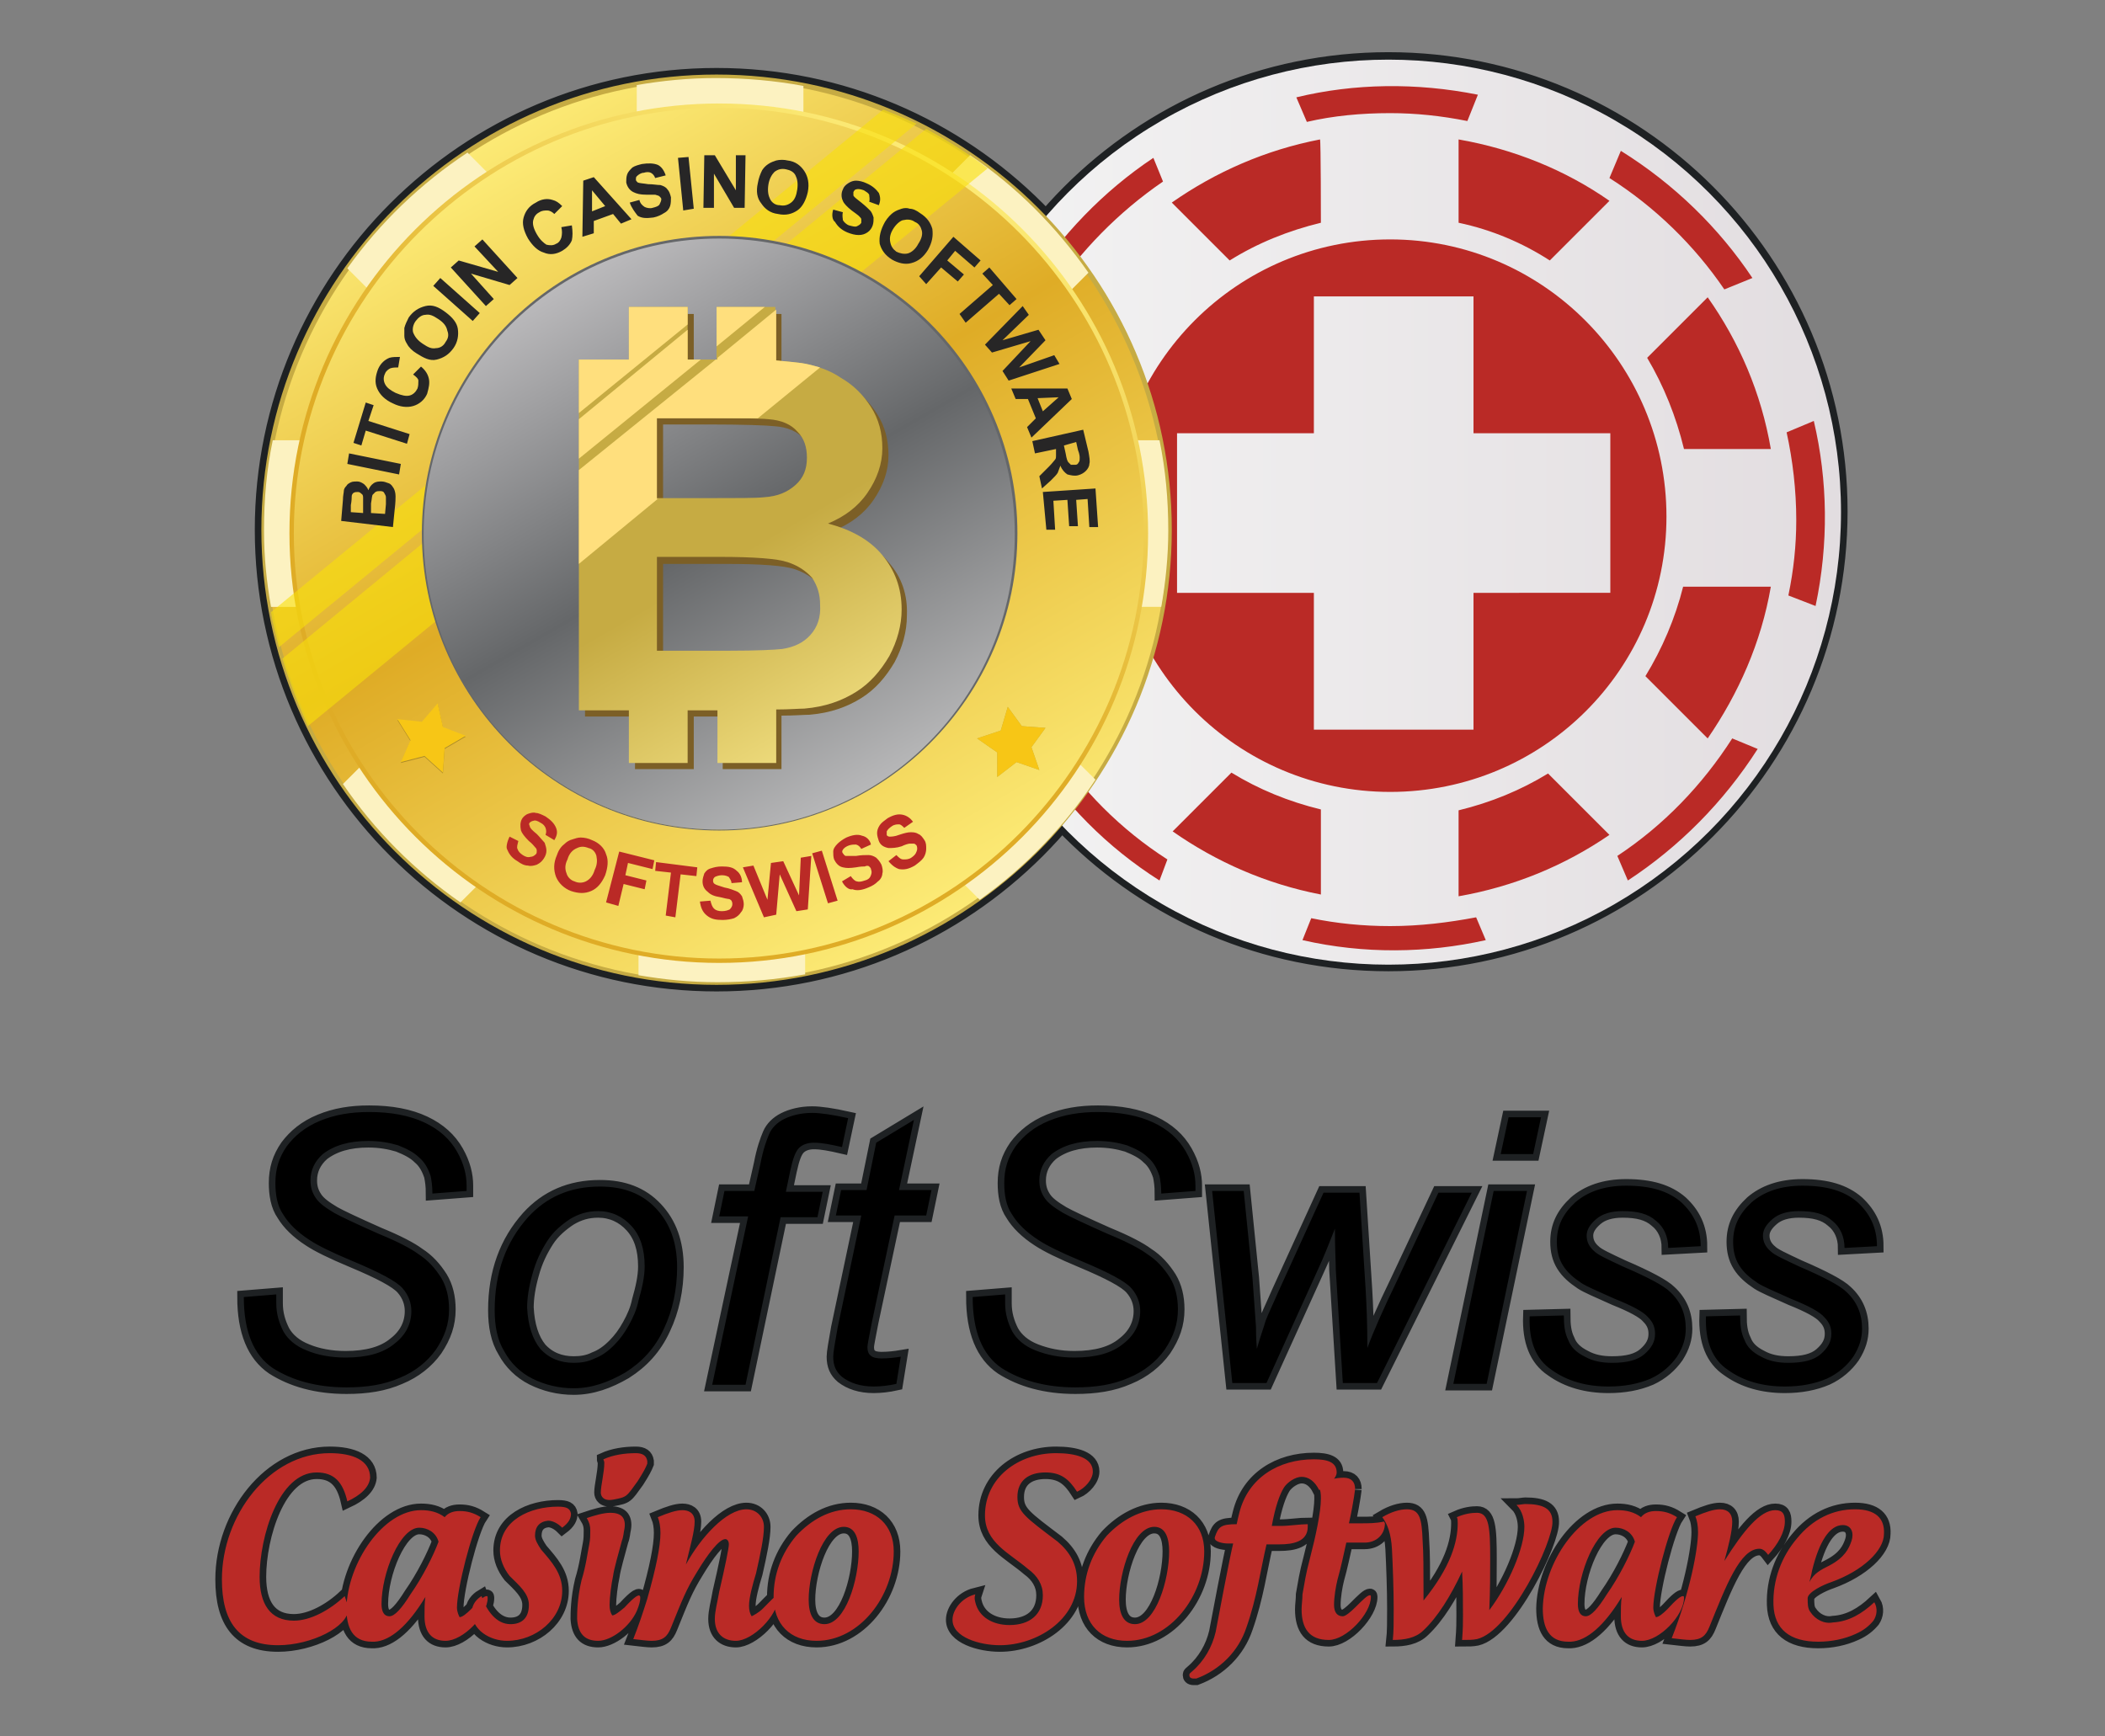 <?xml version="1.0" encoding="utf-8"?>
<!-- Generator: Adobe Illustrator 17.1.0, SVG Export Plug-In . SVG Version: 6.00 Build 0)  -->
<!DOCTYPE svg PUBLIC "-//W3C//DTD SVG 1.1//EN" "http://www.w3.org/Graphics/SVG/1.1/DTD/svg11.dtd">
<svg version="1.1" id="Layer_1" xmlns="http://www.w3.org/2000/svg" xmlns:xlink="http://www.w3.org/1999/xlink" x="0px" y="0px"
	 viewBox="0 21 240 198" enable-background="new 0 21 240 198" xml:space="preserve">
<rect x="0" y="21" width="240" height="198" fill="#808080" stroke="none"/>
<path id="softswiss_1_" fill="none" stroke="#1E2123" stroke-width="1.5" stroke-miterlimit="10" d="M39.6,192.2
	c-0.5-2.2-1.5-3.3-3.5-3.3c-4.3,0-6.5,7.3-6.5,11.9c0,3.1,1.2,5,3.9,5c1.9,0,4.1-1.2,5.8-2.8c0.2,0.6,0.4,1.1,0.4,1.5
	c0,2-4.2,4.1-8,4.1c-4.5,0-6.4-2.7-6.4-7.5c0-7.3,5.4-14.4,12.3-14.4c2.6,0,4.6,0.8,4.6,2.8C42.1,190.6,41.1,191.5,39.6,192.2z
	 M55.5,203c0.1,0,0.1,0.1,0.1,0.2c0,2-2.8,4.9-4.8,4.9c-1.5,0-2.4-0.9-2.4-2.8c0-0.7,0-1.6,0.1-2.2c-2,3.3-4,5-5.8,5.1h-0.3
	c-2.2,0-2.9-1.6-2.9-3.8c0.1-5.2,4.2-11.2,8.5-11.2c1,0,1.9,0.2,2.7,0.8c0.4-0.5,1-0.7,1.7-0.7c0.9,0,1.6,0.2,2.4,0.7
	c-1,1.5-2.7,8.2-2.7,10.3c0,0.5,0.2,0.9,0.3,1.1c0.3,0,0.8-0.4,1.3-0.9C54.7,203.4,55.2,203,55.5,203z M50,196.8
	c-0.3-1.1-1.3-1.6-2.2-1.6c-2.2,0-4.3,5.2-4.3,8.7c0,0.9,0.3,1.4,0.9,1.4s1.4-0.9,2.4-2.5C48.2,200.8,49.4,198.4,50,196.8z
	 M61,196.1c0,0.5,0.3,1,0.7,1.6c1.2,1.4,2.4,2.7,2.4,4.7c0,3.2-3,5.7-6.3,5.7c-1.9,0-4-1.2-4-3.3c0-0.9,0.6-1.5,1.1-1.8
	c0.6,1.7,1.7,3.2,3.3,3.2c1.3,0,2.1-0.7,2.1-2.2c0-1.3-1.1-2.2-2.2-3.3c-0.7-0.9-1.1-1.9-1.1-2.9c0-3.5,3.5-5,6.6-5
	c1,0,1.4,0.2,1.5,0.8c0,0.5-0.2,1-1,1.6c-0.5-0.5-1.1-0.8-1.6-0.8C61.5,194.5,61,195.1,61,196.1z M71.2,204.3
	c1.2-1.3,1.8-1.7,1.8-1.1c0,0.3-0.1,0.8-0.4,1.5c-0.8,1.8-2.9,3.4-4.4,3.4s-2.3-0.8-2.4-2.5c0-0.6,0-2.3,0.5-4.4
	c0.5-1.6,0.7-3.2,0.9-4.2c0.1-0.5,0.1-1,0.1-1.5c0-0.5-0.1-0.9-0.4-1.4c0.9-0.3,1.9-0.6,2.7-0.6c0.5,0,1,0.1,1.3,0.4
	c0.3,0.3,0.4,0.8,0.3,1.4c-0.1,0.4-0.1,0.9-0.3,1.4c-0.4,1.5-0.9,3.2-1,4c-0.2,0.9-0.4,2.5-0.4,3.3c0,0.5,0.1,0.9,0.3,1.2
	C70.1,205.2,70.6,204.8,71.2,204.3z M72.5,186.7c-1.3,0-2.6,0.2-3.7,0.7c0,0.1,0.1,0.2,0.1,0.4c0,1.1-0.4,2.6-0.4,3.4
	c0,0.4,0.3,1,1.4,0.8c1.6-0.3,1.5-0.3,2.8-2.1c0.7-1.1,0.9-1.5,1.1-2c0-0.1,0-0.2,0-0.3C73.7,187,73.3,186.7,72.5,186.7z
	 M79.5,200.2c-1.3,2.1-1.7,3.2-3,6.4c-0.4,1-0.9,1.5-2.2,1.5c-0.5,0-1.2-0.1-2.1-0.2c0.6-1.5,1.1-3,1.6-4.6c1-3.5,1.5-6,1.5-7.5
	c0-0.7-0.1-1.3-0.3-1.8c1.2-0.5,2.1-0.8,2.8-0.8c0.7,0,1.4,0.3,1.4,1.3c0,1.1-0.5,2.8-1,4.9c1.7-3.1,4.6-6.3,6.9-6.3
	c1.2,0,2,0.9,2,2c0,1.2-0.4,3.1-0.9,5.3c-0.4,1.3-0.8,2.8-0.8,3.7c0,0.5,0.1,0.9,0.3,1.2c0.2-0.1,0.8-0.4,1.3-0.9
	c0.9-0.9,1.3-1.4,1.6-1.4c0.1,0,0.1,0,0.1,0.2c0,2-2.9,4.9-4.8,4.9c-1.4,0-2.4-0.8-2.4-2.5c0-0.9,0.3-1.9,0.5-3.1
	c0.7-3,1.1-5,1.1-5.4s-0.2-0.6-0.4-0.6C82,196.5,80.7,198.2,79.5,200.2z M97,193.1c2.9,0,4.9,1.8,4.9,4.8c0,5.1-3.9,10.2-8.8,10.2
	c-3,0-4.9-1.9-4.9-5c0-2.6,0.9-5,2.6-7C92.5,194.3,94.6,193.1,97,193.1z M96.2,195.1c-2.4,0-4,5.2-4,8.3c0,1.6,0.5,2.8,1.8,2.8
	c2.4,0,3.9-5.1,3.9-8.3C97.9,196.4,97.5,195.1,96.2,195.1z M111.2,203.7c0.4,1.7,2,2.6,3.9,2.6c2.3,0,3.8-1.2,3.8-3.4
	c0-1.2-0.6-2.2-1.7-3c-2.1-1.8-4.9-3-4.9-6.1c0-4.3,3.8-7.1,8.1-7.1c2.2,0,4.2,0.5,4.2,2.1c0,0.9-0.9,1.9-1.8,2.3
	c-0.9-1.4-1.8-2.2-3.6-2.2c-1.9,0-3.2,0.9-3.2,2.8c0,1.7,0.9,2.3,4.6,5.1c1.4,1.2,2.2,2.6,2.2,4.5c0,4.4-4.6,7.3-8.8,7.3
	c-2.3,0-5.4-0.9-5.4-2.9c0-1.1,1-2.5,2.6-2.9C111.1,203.1,111.1,203.3,111.2,203.7z M132.4,193.1c2.9,0,4.9,1.8,4.9,4.8
	c0,5.1-3.9,10.2-8.8,10.2c-3,0-4.9-1.9-4.9-5c0-2.6,0.9-5,2.6-7C127.9,194.3,130.1,193.1,132.4,193.1z M131.6,195.1
	c-2.4,0-4,5.2-4,8.3c0,1.6,0.5,2.8,1.8,2.8c2.4,0,3.9-5.1,3.9-8.3C133.3,196.4,132.9,195.1,131.6,195.1z M138.6,207.1
	c0.2-1.1,1.7-9,2-10.1h-0.6c-0.6,0-1.5-0.2-1.5-0.6c0,0,0-0.1,0-0.1c0.4-1.2,0.7-1.5,2.5-1.5c0.1-0.5,0.2-0.9,0.3-1.3
	c1-4,4.5-6.1,8.5-6.1c1.5,0,2.6,0.3,2.6,1.5c0,0.6-0.7,1.3-2,2c-0.5-1-1.2-1.5-2-1.5c-0.7,0-1.6,0.6-2,1.2c-0.5,0.8-1,2.2-1.4,4.4h1
	c1,0,2.2-0.2,3.1-0.2c0,0.1,0,0.2,0,0.3c0,1.7-1.7,2-3.2,2c-0.5,0-1,0-1.5,0c-0.7,3-1.1,6.1-2.3,9.5c-0.9,2.7-3,4.8-5.7,5.8
	c-0.1,0-0.2,0-0.3,0c-0.4,0-0.5-0.2-0.5-0.4c0-0.2,0.1-0.2,0.3-0.4C137.3,210.4,138.2,208.8,138.6,207.1z M157.9,194.7
	c0,1.3-1,2.2-2.3,2.2c-0.5,0-1,0-1.5,0c-0.2,0-0.4,0-0.6,0c-0.3,1.3-0.6,2.8-1,4.2c-0.2,0.8-0.4,2-0.4,2.9c0,0.9,0.4,1.3,1,1.3
	c0.3,0,0.9-0.5,1.4-1c0.9-0.9,1.4-1.4,1.7-1.4c0.1,0,0.1,0.1,0.1,0.2c0,1.9-2.8,4.9-4.8,4.9c-2.2,0-3.1-1.3-3.1-3.5
	c0-0.5,0.1-1.1,0.1-1.7c0.3-1.6,0.3-2,0.9-4.3c0.6-2.3,1.2-5.1,1.2-6.6c0-0.5,0-0.9-0.3-1.5c1.1-0.7,2-0.9,2.9-0.9
	c0.9,0,1.3,0.5,1.3,1.3c0-0.1-0.1,1.2-0.7,3.9h1.4c0.8,0,1.7,0,2.6-0.2L157.9,194.7L157.9,194.7z M168.4,207.9
	c-0.5,0.1-0.9,0.1-1.7,0.1c0.1-1.3,0.1-2,0.1-2.8c0-1.7,0-3.3-0.1-5c-1.3,2.8-2.8,5.2-4.4,6.7c-0.9,0.9-2.2,1.1-3.5,1.1
	c0.1-0.9,0.1-2.1,0.1-3.6c0-2.1-0.1-4.9-0.2-6.8c-0.1-1.7-0.5-2.8-1.1-3.6c1-0.6,2-0.9,2.8-0.9c1.5,0,1.7,1.1,1.8,3.6
	c0.1,1.4,0.1,3.4,0.1,5.5v1.3c3.1-3.8,3.9-6.7,3.9-8.8c0-0.3,0-0.5-0.1-0.7c0.9-0.4,1.7-0.5,2.3-0.5c1.4,0,1.5,1.8,1.5,5.2
	c0,1.6,0,3.7-0.1,5.9c2.2-2.9,4-7.1,4-9.5c0-0.7-0.2-1.8-0.9-2.5c0.3,0,0.8-0.1,1-0.1c2,0,3.1,0.5,3.1,2
	C177.1,196.8,172.2,207,168.4,207.9z M191.9,203c0.1,0,0.1,0.1,0.1,0.2c0,2-2.8,4.9-4.8,4.9c-1.5,0-2.4-0.9-2.4-2.8
	c0-0.7,0-1.6,0.1-2.2c-2,3.3-4,5-5.8,5.1h-0.3c-2.2,0-2.9-1.6-2.9-3.8c0.1-5.2,4.2-11.2,8.5-11.2c1,0,1.9,0.2,2.7,0.8
	c0.4-0.5,1-0.7,1.7-0.7c0.9,0,1.6,0.2,2.4,0.7c-1,1.5-2.7,8.2-2.7,10.3c0,0.5,0.2,0.9,0.3,1.1c0.3,0,0.8-0.4,1.3-0.9
	C191.1,203.4,191.6,203,191.9,203z M186.4,196.8c-0.3-1.1-1.3-1.6-2.2-1.6c-2.2,0-4.3,5.2-4.3,8.7c0,0.9,0.3,1.4,0.9,1.4
	s1.4-0.9,2.4-2.5C184.6,200.8,185.8,198.4,186.4,196.8z M202.4,193.2c0.9,0,1.1,0.5,1.1,1.3c0,1.2-0.8,2.6-1.9,3.8
	c-0.3-0.4-0.6-0.7-1-0.7c-2.2,0-3.8,4.2-5.7,8.9c-0.4,1-0.9,1.5-2.2,1.5c-0.5,0-1.2-0.1-2.1-0.2c2.1-5.3,3-10.2,3-12.1
	c0-0.7-0.1-1.3-0.3-1.8c1.2-0.5,2.1-0.8,2.8-0.8c0.9,0,1.4,0.5,1.4,1.4c0,1.1-0.4,2.7-0.9,4.5C198.8,195.5,200.7,193.2,202.4,193.2
	L202.4,193.2L202.4,193.2z M213.7,203.7c0.4,0.7,0.3,1.5-0.1,2.1c-0.5,0.6-1.1,1.1-2,1.5c-1.3,0.6-2.8,0.9-4.3,0.9
	c-3.2,0-5-1.4-5.1-4.2c-0.1-2.8,0.9-5.5,2.7-7.6c1.8-2.2,4.1-3.3,6.6-3.3c2.3,0,3.4,1,3.3,2.8c0,1.9-2.4,4.2-6,5.5
	c-0.9,0.3-2.6,1.1-2.7,1.8c0,0.7,0,1.2,0.3,1.6c0.6,0.9,1.6,1.4,2.6,1.2C210.8,205.9,212.3,205,213.7,203.7z M206.3,201.4
	c0.5-1,1.3-1.4,2.3-1.9c1.7-0.9,2.2-1.9,2.5-2.8c0.3-0.9,0-1.8-1-1.8c-1.5,0-2.7,1.9-3.5,5.2C206.6,200.2,206.5,200.6,206.3,201.4z
	 M31.5,168.6l0,1c0,1.2,0.3,2.2,0.8,3.2c0.5,0.9,1.4,1.7,2.7,2.2c1.2,0.5,2.7,0.8,4.4,0.8c2.4,0,4.3-0.5,5.6-1.6
	c1.3-1,1.9-2.3,1.9-3.7c0-0.9-0.3-1.8-1-2.6c-0.7-0.8-2.6-1.8-5.7-3.1c-2.4-1-4-1.8-4.9-2.4c-1.4-0.9-2.4-1.9-3-2.9
	c-0.7-1-0.9-2.3-0.9-3.6c0-1.6,0.4-2.9,1.3-4.2c0.9-1.2,2.1-2.2,3.8-2.9c1.7-0.7,3.5-1,5.6-1c2.5,0,4.6,0.4,6.3,1.2
	c1.7,0.8,2.9,1.9,3.7,3.3c0.8,1.4,1.1,2.7,1.1,3.9c0,0.1,0,0.3,0,0.6l-3.9,0.3c0-0.9-0.1-1.5-0.2-2c-0.3-0.9-0.7-1.6-1.3-2.1
	c-0.6-0.6-1.4-1-2.4-1.4c-1-0.3-2.1-0.5-3.4-0.5c-2.2,0-3.9,0.5-5.2,1.5c-0.9,0.8-1.4,1.8-1.4,3c0,0.8,0.2,1.4,0.6,2
	c0.4,0.6,1.1,1.1,2.1,1.7c0.7,0.4,2.4,1.2,5.1,2.4c2.2,0.9,3.7,1.7,4.5,2.3c1.1,0.7,1.9,1.6,2.6,2.7c0.6,1,0.9,2.2,0.9,3.6
	c0,1.7-0.5,3.1-1.5,4.6c-1,1.4-2.4,2.5-4.1,3.2c-1.8,0.8-3.8,1.1-6.1,1.1c-3.4,0-6.2-0.8-8.4-2.2c-2.2-1.5-3.3-4.2-3.3-8.1
	L31.5,168.6z M60.2,159.8c2.1-2.3,4.8-3.5,8.2-3.5c2.7,0,4.8,0.8,6.4,2.5s2.4,3.9,2.4,6.7c0,2.5-0.5,4.9-1.5,7c-1,2.2-2.5,3.8-4.4,5
	c-1.9,1.1-3.8,1.8-5.9,1.8c-1.7,0-3.3-0.4-4.7-1.1c-1.4-0.7-2.5-1.8-3.2-3.1c-0.8-1.3-1.1-2.9-1.1-4.7
	C56.4,166.1,57.7,162.6,60.2,159.8z M61.6,174.8c1,1.1,2.3,1.6,3.8,1.6c0.8,0,1.6-0.1,2.4-0.5c0.8-0.3,1.5-0.8,2.2-1.5
	c0.7-0.7,1.2-1.4,1.7-2.3s0.9-1.8,1.1-2.8c0.4-1.4,0.7-2.7,0.7-3.9c0-2-0.5-3.5-1.5-4.6c-1-1.1-2.3-1.7-3.8-1.7
	c-1.2,0-2.2,0.3-3.2,0.9c-0.9,0.6-1.9,1.4-2.6,2.5s-1.3,2.3-1.7,3.8c-0.4,1.4-0.6,2.7-0.6,3.8C60.2,172.1,60.7,173.7,61.6,174.8z
	 M85.3,159.7H82l0.6-2.9h3.4l0.7-3.1c0.3-1.6,0.7-2.7,1-3.4c0.3-0.7,0.9-1.3,1.7-1.7c0.8-0.4,1.9-0.7,3.2-0.7c0.9,0,2.3,0.2,4.1,0.6
	l-0.7,3.3c-1.3-0.3-2.3-0.5-3.2-0.5c-0.7,0-1.3,0.2-1.7,0.6c-0.4,0.4-0.7,1.2-1,2.6l-0.5,2.4h4.2l-0.6,2.9h-4.2l-4,19.1h-3.8
	L85.3,159.7z M102.2,178.8c-0.9,0.2-1.8,0.3-2.6,0.3c-1.5,0-2.7-0.4-3.6-1.1c-0.7-0.6-1-1.3-1-2.3c0-0.5,0.2-1.6,0.5-3.3l2.7-12.8
	h-2.9l0.6-2.9h2.9l1.1-5.4l4.3-2.6l-1.7,8h3.7l-0.6,2.9H102l-2.6,12.2c-0.3,1.6-0.5,2.5-0.5,2.8c0,0.4,0.1,0.8,0.4,1
	c0.2,0.2,0.7,0.3,1.2,0.3c0.8,0,1.6-0.1,2.2-0.2L102.2,178.8z M114.6,168.6l0,1c0,1.2,0.3,2.2,0.8,3.2c0.5,0.9,1.4,1.7,2.7,2.2
	s2.7,0.8,4.4,0.8c2.4,0,4.3-0.5,5.6-1.6c1.3-1,1.9-2.3,1.9-3.7c0-0.9-0.3-1.8-1-2.6c-0.7-0.8-2.6-1.8-5.7-3.1c-2.4-1-4-1.8-4.9-2.4
	c-1.4-0.9-2.4-1.9-3-2.9c-0.7-1-0.9-2.3-0.9-3.6c0-1.6,0.4-2.9,1.3-4.2c0.9-1.2,2.1-2.2,3.8-2.9c1.7-0.7,3.5-1,5.6-1
	c2.5,0,4.6,0.4,6.3,1.2c1.7,0.8,2.9,1.9,3.7,3.3c0.8,1.4,1.1,2.7,1.1,3.9c0,0.1,0,0.3,0,0.6l-3.9,0.3c0-0.9-0.1-1.5-0.2-2
	c-0.3-0.9-0.7-1.6-1.3-2.1c-0.6-0.6-1.4-1-2.4-1.4c-1-0.3-2.1-0.5-3.4-0.5c-2.2,0-3.9,0.5-5.2,1.5c-0.9,0.8-1.4,1.8-1.4,3
	c0,0.8,0.2,1.4,0.6,2c0.4,0.6,1.1,1.1,2.1,1.7c0.7,0.4,2.4,1.2,5.1,2.4c2.2,0.9,3.7,1.7,4.5,2.3c1.1,0.7,1.9,1.6,2.6,2.7
	c0.6,1,0.9,2.2,0.9,3.6c0,1.7-0.5,3.1-1.5,4.6c-1,1.4-2.4,2.5-4.1,3.2c-1.8,0.8-3.8,1.1-6.1,1.1c-3.4,0-6.2-0.8-8.4-2.2
	c-2.2-1.5-3.3-4.2-3.3-8.1L114.6,168.6z M138.2,156.8h3.6l1,9.9l0.4,5.6c0,0.4,0,1.2,0.1,2.5c0.4-1.4,0.8-2.5,1-3.2
	c0.3-0.8,0.8-1.8,1.4-3.2l5.2-11.4h4.1l0.7,11c0.1,1.7,0.2,3.9,0.2,6.7c0.7-1.9,1.8-4.4,3.4-7.7l4.7-10h3.8L157,178.7h-3.9
	l-0.8-12.9c0-0.8-0.1-2.4-0.1-4.7c-0.6,1.5-1.2,3.1-2,4.8l-5.8,12.8h-3.9L138.2,156.8z M170.3,156.8h3.8l-4.6,22h-3.8L170.3,156.8z
	 M172,148.4h3.7l-0.9,4.2h-3.7L172,148.4z M178.3,171c0,1.1,0.1,2,0.5,2.8c0.3,0.8,0.9,1.4,1.9,1.9c0.9,0.5,1.9,0.7,3.1,0.7
	c1.7,0,2.9-0.3,3.7-1c0.8-0.7,1.2-1.4,1.2-2.3c0-0.7-0.2-1.3-0.8-1.9c-0.5-0.6-1.8-1.3-3.8-2.1c-2-0.9-3.2-1.4-3.8-1.8
	c-0.9-0.6-1.6-1.2-2.1-2c-0.5-0.8-0.7-1.7-0.7-2.7c0-1.8,0.7-3.2,2.1-4.5c1.4-1.2,3.3-1.9,5.8-1.9c2.8,0,4.8,0.6,6.3,1.9
	c1.4,1.3,2.2,2.9,2.2,5l-3.7,0.2c0-1.3-0.5-2.4-1.4-3.1c-0.9-0.8-2.1-1.1-3.8-1.1c-1.3,0-2.3,0.3-3,0.9c-0.7,0.6-1.1,1.2-1.1,1.9
	s0.3,1.3,0.9,1.8c0.4,0.4,1.5,0.9,3.2,1.7c2.8,1.2,4.7,2.2,5.4,2.9c1.2,1.1,1.8,2.5,1.8,4.2c0,1.1-0.3,2.1-1,3.2
	c-0.7,1-1.7,1.9-3,2.5c-1.4,0.6-3,0.9-4.8,0.9c-2.5,0-4.7-0.6-6.5-1.9c-1.8-1.2-2.6-3.3-2.5-6.1L178.3,171z M198.4,171
	c0,1.1,0.1,2,0.5,2.8c0.3,0.8,0.9,1.4,1.9,1.9c0.9,0.5,1.9,0.7,3.1,0.7c1.7,0,2.9-0.3,3.7-1c0.8-0.7,1.2-1.4,1.2-2.3
	c0-0.7-0.2-1.3-0.8-1.9c-0.5-0.6-1.8-1.3-3.8-2.1c-2-0.9-3.2-1.4-3.8-1.8c-0.9-0.6-1.6-1.2-2.1-2c-0.5-0.8-0.7-1.7-0.7-2.7
	c0-1.8,0.7-3.2,2.1-4.5c1.4-1.2,3.3-1.9,5.8-1.9c2.8,0,4.8,0.6,6.3,1.9c1.4,1.3,2.2,2.9,2.2,5l-3.7,0.2c0-1.3-0.5-2.4-1.4-3.1
	c-0.9-0.8-2.1-1.1-3.8-1.1c-1.3,0-2.3,0.3-3,0.9c-0.7,0.6-1.1,1.2-1.1,1.9s0.3,1.3,0.9,1.8c0.4,0.4,1.5,0.9,3.2,1.7
	c2.8,1.2,4.7,2.2,5.4,2.9c1.2,1.1,1.8,2.5,1.8,4.2c0,1.1-0.3,2.1-1,3.2c-0.7,1-1.7,1.9-3,2.5c-1.4,0.6-3,0.9-4.8,0.9
	c-2.5,0-4.7-0.6-6.5-1.9c-1.8-1.2-2.6-3.3-2.5-6.1L198.4,171z M158.3,27.7c28.5,0,51.6,23.1,51.6,51.6S186.8,131,158.3,131
	s-51.6-23.1-51.6-51.6S129.8,27.7,158.3,27.7z M158.5,48.3c-17.4,0-31.5,14.1-31.5,31.5s14.1,31.5,31.5,31.5S190,97.3,190,79.9
	S175.9,48.3,158.5,48.3z M168,88.6v15.6h-18.2V88.6h-15.6V70.4h15.6V54.8H168v15.6h15.6v18.2C183.5,88.6,168,88.6,168,88.6z
	 M115.8,72.2c1.1-6.2,3.5-11.9,6.9-16.9l6.5,6.5c-1.9,3.1-3.4,6.6-4.2,10.4H115.8z M150.6,123c-6.2-1.2-11.9-3.7-16.9-7.2l6.7-6.7
	c3.1,1.9,6.5,3.3,10.2,4.2V123z M122.7,104.7c-3.4-5-5.8-10.7-6.9-16.9h9.3c0.9,3.7,2.3,7.1,4.3,10.2L122.7,104.7z M176.7,50.7
	c-3.1-2-6.6-3.5-10.4-4.3v-9.5c6.3,1.1,12.2,3.5,17.2,7L176.7,50.7z M194.7,54.9c3.6,5.1,6.1,10.9,7.2,17.3H192
	c-0.9-3.7-2.3-7.2-4.2-10.4L194.7,54.9z M201.9,87.9c-1.1,6.4-3.7,12.2-7.2,17.3l-7.1-7.1c1.9-3.1,3.4-6.6,4.3-10.2
	C191.9,87.9,201.9,87.9,201.9,87.9z M183.5,116.2c-5.1,3.5-10.9,5.9-17.2,7v-9.8c3.7-0.9,7.1-2.3,10.2-4.2L183.5,116.2z M150.6,46.4
	c-3.7,0.9-7.2,2.3-10.4,4.3l-6.6-6.6c5-3.5,10.7-6,16.9-7.2C150.6,37,150.6,46.4,150.6,46.4z M119.8,54.7l-2.6-1
	c3.8-5.9,8.6-10.9,14.3-14.7l1.1,2.7C127.5,45.2,123.2,49.6,119.8,54.7z M133.1,119l-0.9,2.4c-6-3.8-10.9-8.8-14.6-14.6l2.3-1
	C123.3,111.1,127.8,115.6,133.1,119z M112.1,80.3c0,3.2,0.3,6.3,0.9,9.3l-2.4,1c-1.5-6.6-1.5-13.6-0.1-20.5l2.4,1
	C112.4,74,112.1,77.1,112.1,80.3z M183.5,41.3l1.3-3.1c6.1,3.8,11.2,8.8,15,14.5l-3.2,1.3C193.2,49,188.7,44.6,183.5,41.3z
	 M204.8,80.3c0-3.4-0.4-6.8-1.1-10l3.1-1.3c1.6,6.8,1.7,14,0.2,21.1l-3.1-1.2C204.5,86,204.8,83.2,204.8,80.3z M197.5,105.2l2.9,1.2
	c-3.9,6.1-9,11.2-14.8,15l-1.2-2.8C189.7,115.1,194.1,110.5,197.5,105.2z M158.5,126.6c3.4,0,6.6-0.4,9.8-1l1.1,2.6
	c-6.7,1.5-13.9,1.6-20.9,0l1-2.5C152.4,126.3,155.4,126.6,158.5,126.6z M158.5,33.9c-3.3,0-6.5,0.3-9.5,1l-1.2-2.8
	c6.6-1.6,13.7-1.7,20.7-0.3l-1.2,3C164.3,34.2,161.4,33.9,158.5,33.9z M81.7,29.8c28.5,0,51.6,23.1,51.6,51.6s-23.1,51.6-51.6,51.6
	S30,110,30,81.4S53.2,29.8,81.7,29.8z M81.7,133.3c-28.6,0-51.9-23.3-51.9-51.9s23.3-51.9,51.9-51.9s51.9,23.3,51.9,51.9
	S110.3,133.3,81.7,133.3z M81.7,30.1c-28.3,0-51.4,23-51.4,51.4c0,28.3,23,51.4,51.4,51.4s51.4-23,51.4-51.4
	C133,53.1,110,30.1,81.7,30.1z M124.1,52.1c-3.7-5.3-8.2-9.8-13.5-13.4l-19,19V30.8c-3.2-0.6-6.6-0.9-10-0.9c-3.1,0-6.1,0.3-9,0.8
	v27.1L53.3,38.4c-5.3,3.5-10,8-13.7,13.2l19.6,19.6H31.1c-0.7,3.3-1,6.7-1,10.3c0,3,0.3,5.9,0.8,8.7h28.4l-20.2,20.2
	c3.6,5.3,8.2,9.9,13.4,13.5l20.3-20.3v28.6c2.9,0.5,5.9,0.8,9,0.8c3.4,0,6.7-0.3,10-0.9v-28.4l19.9,19.9c5.2-3.7,9.7-8.4,13.2-13.7
	L105,90.2h27.4c0.5-2.8,0.8-5.8,0.8-8.7c0-3.5-0.3-6.9-1-10.3H105L124.1,52.1z M82,33.1c26.9,0,48.7,21.8,48.7,48.7
	S109,130.5,82,130.5s-48.7-21.8-48.7-48.7S55.1,33.1,82,33.1z M82,130.8c-27,0-49-22-49-49s21.9-49,49-49s48.9,22,48.9,49
	S109,130.8,82,130.8z M82,33.3c-26.7,0-48.5,21.8-48.5,48.5s21.8,48.5,48.5,48.5s48.4-21.8,48.4-48.5S108.7,33.3,82,33.3z
	 M104.5,35.1L31.8,94.8c0.1,0.4,0.2,0.8,0.3,1.2l73.4-60.4C105.2,35.5,104.8,35.3,104.5,35.1z M81.7,29.8C53.2,29.8,30,52.9,30,81.4
	c0,3.2,0.3,6.3,0.9,9.4l69.8-57.3C94.8,31.1,88.4,29.8,81.7,29.8z M112.6,40.1l-77.5,63.6c8.3,17.3,26,29.3,46.5,29.3
	c28.5,0,51.6-23.1,51.6-51.6C133.2,64.5,125.1,49.5,112.6,40.1z M105.6,35.7L32.2,96.1c0.8,2.7,1.8,5.2,2.9,7.7l77.5-63.6
	C110.4,38.5,108,37,105.6,35.7z M100.7,33.5L30.9,90.8c0.2,1.4,0.6,2.7,0.9,4l72.7-59.7C103.2,34.5,102,34,100.7,33.5z M82,48
	c18.7,0,33.8,15.1,33.8,33.8s-15.1,33.8-33.8,33.8s-33.8-15.1-33.8-33.8S63.4,48,82,48z M82,115.7c-18.7,0-33.9-15.2-33.9-33.9
	S63.3,47.9,82,47.9S116,63.1,116,81.8S100.7,115.7,82,115.7z M82,48.2c-18.6,0-33.7,15.1-33.7,33.7s15.1,33.7,33.7,33.7
	s33.7-15.1,33.7-33.7S100.6,48.2,82,48.2z M58.1,116.4l1,0.5c-0.1,0.4-0.2,0.7-0.1,0.9c0.1,0.3,0.3,0.5,0.6,0.7
	c0.3,0.2,0.6,0.3,0.9,0.2c0.2,0,0.4-0.1,0.6-0.3c0.1-0.1,0.1-0.2,0.1-0.4s-0.1-0.3-0.2-0.4c-0.1-0.1-0.3-0.4-0.7-0.7
	c-0.5-0.5-0.8-0.9-0.9-1.2c-0.1-0.5-0.1-0.9,0.1-1.3c0.1-0.2,0.4-0.5,0.7-0.6c0.3-0.1,0.6-0.2,0.9-0.1c0.3,0,0.7,0.2,1.1,0.4
	c0.6,0.4,1,0.8,1.2,1.3s0.1,0.9-0.2,1.4l-1-0.6c0.1-0.3,0.1-0.5,0-0.8c-0.1-0.2-0.2-0.4-0.6-0.6c-0.3-0.2-0.6-0.3-0.8-0.2
	c-0.1,0-0.3,0.1-0.4,0.2c-0.1,0.1-0.1,0.2,0,0.4c0,0.2,0.3,0.5,0.8,0.9c0.4,0.4,0.7,0.8,0.9,1c0.1,0.3,0.2,0.6,0.2,0.9
	c0,0.3-0.1,0.6-0.3,0.9c-0.2,0.3-0.4,0.5-0.8,0.7c-0.3,0.1-0.7,0.2-1,0.1c-0.4,0-0.8-0.2-1.2-0.5c-0.7-0.4-1-0.9-1.2-1.4
	C57.7,117.6,57.8,117,58.1,116.4z M63.5,118.5c0.2-0.6,0.5-1,0.9-1.3c0.2-0.2,0.5-0.4,0.9-0.5c0.3-0.1,0.6-0.2,0.9-0.2
	c0.4,0,0.9,0.1,1.3,0.3c0.8,0.3,1.4,0.9,1.6,1.6c0.3,0.7,0.2,1.5-0.1,2.4c-0.4,0.9-0.9,1.5-1.6,1.8c-0.7,0.3-1.4,0.3-2.3,0
	c-0.8-0.3-1.4-0.9-1.7-1.6C63.1,120.2,63.1,119.4,63.5,118.5z M64.7,119c-0.3,0.6-0.3,1.1-0.1,1.6c0.1,0.4,0.5,0.8,0.9,0.9
	c0.4,0.2,0.9,0.2,1.3,0c0.4-0.2,0.8-0.6,1-1.3c0.3-0.6,0.3-1.1,0.2-1.6c-0.1-0.4-0.4-0.8-0.9-0.9c-0.5-0.2-0.9-0.2-1.3,0
	C65.3,117.9,64.9,118.3,64.7,119z M69.1,123.9l1.5-5.8l4,1l-0.2,1l-2.8-0.7l-0.3,1.4l2.4,0.6l-0.2,1l-2.4-0.6l-0.6,2.5L69.1,123.9z
	 M75.9,125.4l0.6-4.9l-1.8-0.2l0.1-1l4.7,0.6l-0.1,1l-1.8-0.2l-0.6,4.9L75.9,125.4z M79.8,123.8l1.2-0.1c0.1,0.4,0.2,0.7,0.4,0.9
	c0.2,0.2,0.5,0.3,0.9,0.3c0.4,0,0.7-0.1,0.9-0.2c0.2-0.2,0.3-0.4,0.3-0.6c0-0.1,0-0.2-0.1-0.4c-0.1-0.1-0.2-0.2-0.4-0.2
	c-0.1,0-0.5-0.1-0.9-0.2c-0.7-0.1-1.1-0.3-1.4-0.6c-0.4-0.3-0.6-0.7-0.6-1.2c0-0.3,0.1-0.6,0.2-0.9c0.2-0.3,0.4-0.5,0.8-0.6
	c0.3-0.1,0.7-0.2,1.2-0.2c0.8,0,1.3,0.1,1.7,0.5c0.4,0.3,0.6,0.8,0.6,1.3l-1.2,0.1c0-0.3-0.2-0.5-0.3-0.7c-0.2-0.1-0.4-0.2-0.8-0.2
	c-0.3,0-0.6,0.1-0.8,0.2c-0.1,0.1-0.2,0.2-0.2,0.4c0,0.1,0,0.3,0.2,0.4c0.1,0.1,0.5,0.2,1.1,0.4c0.6,0.1,1,0.3,1.3,0.4
	c0.3,0.1,0.5,0.3,0.7,0.6c0.1,0.3,0.2,0.6,0.2,0.9c0,0.3-0.1,0.7-0.3,0.9c-0.2,0.3-0.4,0.5-0.8,0.7c-0.3,0.1-0.8,0.2-1.3,0.2
	c-0.8,0-1.3-0.1-1.8-0.5C80.1,125,79.9,124.5,79.8,123.8z M87.1,125.6l-2.4-5.7l1.2-0.2l1.6,3.9l0.4-4.2l1.4-0.2l1.8,3.9l0.2-4.3
	l1.2-0.2l-0.4,6.1l-1.3,0.2l-1.9-4.2l-0.4,4.6L87.1,125.6z M94.4,124l-1.8-5.7l1.1-0.3l1.8,5.7L94.4,124z M96,121.5l1-0.6
	c0.2,0.3,0.5,0.6,0.7,0.6c0.3,0.1,0.6,0,0.9-0.1c0.4-0.1,0.6-0.3,0.7-0.6s0.1-0.4,0-0.7c0-0.1-0.1-0.2-0.2-0.3s-0.3-0.1-0.5,0
	c-0.1,0-0.5,0-1,0.1c-0.7,0.1-1.1,0.1-1.5,0c-0.5-0.1-0.8-0.5-1-0.9c-0.1-0.3-0.1-0.6-0.1-0.9c0-0.3,0.2-0.6,0.5-0.9
	c0.2-0.2,0.6-0.5,1-0.7c0.7-0.3,1.3-0.4,1.8-0.2c0.5,0.1,0.9,0.5,1,1l-1.1,0.5c-0.2-0.3-0.3-0.4-0.6-0.5c-0.2,0-0.5,0-0.8,0.1
	c-0.3,0.1-0.6,0.3-0.7,0.5c-0.1,0.1-0.1,0.3,0,0.4s0.1,0.2,0.3,0.3c0.2,0,0.6,0,1.2,0c0.6-0.1,1-0.1,1.4-0.1c0.3,0,0.6,0.1,0.9,0.3
	c0.2,0.2,0.4,0.4,0.6,0.8c0.1,0.3,0.2,0.7,0.1,1c0,0.3-0.2,0.7-0.5,0.9c-0.3,0.3-0.6,0.5-1.1,0.7c-0.7,0.3-1.3,0.4-1.8,0.2
	C96.8,122.5,96.3,122.1,96,121.5z M101.3,119.2l0.9-0.7c0.3,0.3,0.5,0.5,0.8,0.5s0.6,0,0.9-0.2c0.3-0.2,0.5-0.4,0.6-0.7
	c0.1-0.2,0.1-0.5,0-0.7c-0.1-0.1-0.2-0.2-0.3-0.2c-0.1,0-0.3,0-0.5,0c-0.1,0-0.5,0.1-0.9,0.3c-0.6,0.2-1.1,0.2-1.5,0.2
	c-0.5-0.1-0.9-0.3-1.1-0.8c-0.1-0.3-0.2-0.6-0.2-0.9c0-0.3,0.1-0.6,0.3-0.9c0.2-0.3,0.5-0.5,0.9-0.8c0.7-0.4,1.2-0.5,1.7-0.4
	s0.9,0.4,1.2,0.8l-1,0.7c-0.2-0.2-0.4-0.4-0.6-0.4c-0.2,0-0.5,0-0.8,0.2s-0.5,0.4-0.6,0.6c0,0.1,0,0.3,0,0.4s0.2,0.2,0.3,0.2
	c0.2,0,0.6,0,1.1-0.2c0.6-0.2,1-0.3,1.3-0.3c0.3,0,0.6,0,0.9,0.2c0.3,0.1,0.5,0.4,0.7,0.7c0.2,0.3,0.2,0.6,0.2,1
	c0,0.3-0.1,0.7-0.3,1c-0.2,0.3-0.6,0.6-1,0.9c-0.7,0.4-1.2,0.5-1.8,0.4C102.2,120,101.8,119.8,101.3,119.2z M119.2,104l-1.6,2.2
	l0.9,2.6l-2.6-0.9l-2.2,1.7v-2.8l-2.3-1.6l2.7-0.9l0.8-2.7l1.6,2.2L119.2,104z M50.5,104l-0.6-2.7l-1.8,2.1l-2.8-0.3l1.5,2.4
	l-1.1,2.5l2.7-0.7l2.1,1.9l0.2-2.8l2.4-1.4L50.5,104z M119.2,104l-1.6,2.2l0.9,2.6l-2.6-0.9l-2.2,1.7v-2.8l-2.3-1.6l2.7-0.9l0.8-2.7
	l1.6,2.2L119.2,104z M50.5,103.9l-0.6-2.7l-1.8,2.1l-2.8-0.3l1.5,2.4l-1.1,2.5l2.7-0.7l2.1,1.9l0.2-2.8l2.4-1.4L50.5,103.9z
	 M38.9,80.4l0.2-2.4c0-0.5,0.1-0.8,0.1-1s0.1-0.4,0.3-0.6c0.1-0.2,0.3-0.3,0.5-0.4c0.2-0.1,0.5-0.1,0.7-0.1c0.3,0,0.5,0.1,0.8,0.3
	c0.2,0.2,0.4,0.4,0.5,0.7c0.1-0.3,0.3-0.6,0.6-0.8c0.3-0.2,0.6-0.2,0.9-0.2c0.3,0,0.5,0.1,0.8,0.2s0.4,0.3,0.6,0.6
	c0.1,0.2,0.2,0.5,0.2,0.9c0,0.2,0,0.7-0.1,1.5l-0.2,2L38.9,80.4z M40,79.4l1.4,0.1l0-0.8c0-0.5,0-0.8,0-0.9c0-0.2,0-0.4-0.2-0.5
	c-0.1-0.1-0.2-0.2-0.4-0.2c-0.2,0-0.3,0-0.5,0.1c-0.1,0.1-0.2,0.2-0.2,0.4c0,0.1,0,0.5-0.1,1L40,79.4z M42.3,79.5l1.6,0.1l0.1-1.1
	c0-0.4,0-0.7,0-0.8c0-0.2-0.1-0.3-0.2-0.5s-0.3-0.2-0.5-0.2s-0.3,0-0.5,0.1c-0.1,0.1-0.2,0.2-0.3,0.3s-0.1,0.5-0.2,1L42.3,79.5z
	 M45.5,75.1l-5.9-1.2l0.2-1.2l5.9,1.2L45.5,75.1z M46.4,71.6l-4.7-1.5l-0.5,1.7l-0.9-0.3l1.4-4.6l0.9,0.3L42,69l4.7,1.5L46.4,71.6z
	 M47.1,63.7l0.9-0.9c0.5,0.4,0.8,0.9,0.9,1.4c0.1,0.5,0,1-0.2,1.7c-0.3,0.7-0.9,1.2-1.6,1.4c-0.7,0.2-1.5,0.1-2.3-0.3
	c-0.9-0.4-1.5-1-1.8-1.7c-0.3-0.7-0.2-1.4,0.1-2.2c0.3-0.7,0.8-1.1,1.3-1.3c0.3-0.1,0.8-0.1,1.2-0.1l-0.2,1.2c-0.3,0-0.6,0-0.9,0.1
	c-0.2,0.1-0.5,0.3-0.6,0.6c-0.2,0.4-0.2,0.8,0,1.2c0.2,0.4,0.6,0.7,1.2,1c0.7,0.3,1.2,0.4,1.6,0.3c0.4-0.1,0.7-0.4,0.9-0.8
	c0.1-0.3,0.1-0.6,0.1-0.9C47.7,64.2,47.5,64,47.1,63.7z M47.5,61.3c-0.5-0.3-0.9-0.7-1.1-1.1c-0.2-0.3-0.3-0.6-0.3-0.9
	c0-0.3,0-0.7,0-0.9c0.1-0.4,0.3-0.8,0.5-1.2c0.5-0.7,1.1-1.1,1.9-1.3s1.5,0.1,2.3,0.7c0.8,0.6,1.3,1.2,1.4,1.9s0,1.5-0.5,2.2
	c-0.5,0.7-1.1,1.1-1.9,1.3S48.3,61.8,47.5,61.3z M48.2,60.2c0.6,0.4,1,0.6,1.5,0.5c0.5,0,0.9-0.3,1.1-0.7c0.3-0.4,0.4-0.8,0.2-1.3
	c-0.1-0.5-0.4-0.9-1-1.3c-0.6-0.4-1-0.6-1.5-0.5c-0.4,0-0.8,0.3-1.1,0.7c-0.3,0.4-0.4,0.9-0.3,1.3C47.3,59.4,47.6,59.8,48.2,60.2z
	 M53.9,57.6l-4.5-4l0.8-0.9l4.5,4L53.9,57.6z M55.4,55.9l-4-4.4l0.9-0.8l4.5,1.3l-2.7-2.9l0.9-0.8l4,4.4l-0.9,0.8l-4.4-1.3l2.6,2.9
	L55.4,55.9z M64,46.9l1.2-0.2c0.1,0.7,0.1,1.2,0,1.7c-0.2,0.5-0.6,0.9-1.1,1.2c-0.7,0.4-1.4,0.5-2.1,0.2c-0.7-0.2-1.3-0.8-1.8-1.6
	c-0.5-0.9-0.7-1.7-0.5-2.4c0.2-0.7,0.6-1.3,1.4-1.7c0.6-0.4,1.3-0.5,1.9-0.3c0.4,0.1,0.7,0.3,1.1,0.7l-0.9,0.9
	c-0.2-0.2-0.5-0.4-0.8-0.4c-0.3,0-0.6,0-0.9,0.2c-0.4,0.2-0.6,0.5-0.7,0.9c-0.1,0.4,0,0.9,0.4,1.6c0.4,0.7,0.8,1,1.1,1.2
	c0.4,0.1,0.8,0.1,1.1-0.1c0.3-0.1,0.5-0.4,0.6-0.7C64.1,47.7,64.1,47.3,64,46.9z M72,46l-1.2,0.5l-0.9-1.1l-2.2,0.8v1.4L66.4,48
	l0.1-6.4l1.2-0.4L72,46z M69,44.5l-1.5-1.8v2.4L69,44.5z M71.8,44.1l1.1-0.3c0.1,0.4,0.3,0.6,0.6,0.8c0.2,0.1,0.6,0.2,0.9,0.1
	c0.4-0.1,0.7-0.2,0.8-0.4c0.1-0.2,0.2-0.4,0.2-0.6c0-0.1-0.1-0.2-0.2-0.3c-0.1-0.1-0.2-0.1-0.5-0.2c-0.1,0-0.5,0-1,0
	c-0.7,0-1.1-0.1-1.5-0.3c-0.4-0.2-0.7-0.6-0.8-1.1c0-0.3,0-0.6,0.1-0.9c0.1-0.3,0.3-0.5,0.6-0.8c0.3-0.2,0.7-0.3,1.1-0.4
	c0.7-0.1,1.3-0.1,1.8,0.1c0.4,0.2,0.7,0.6,0.9,1.2l-1.2,0.3c-0.1-0.3-0.3-0.5-0.5-0.6c-0.2-0.1-0.5-0.1-0.8,0
	c-0.3,0-0.6,0.2-0.8,0.4c-0.1,0.1-0.1,0.2-0.1,0.4c0,0.1,0.1,0.2,0.2,0.3c0.2,0.1,0.6,0.1,1.2,0.2c0.6,0,1,0.1,1.4,0.1
	c0.3,0.1,0.6,0.2,0.8,0.5c0.2,0.2,0.3,0.5,0.4,0.9c0,0.3,0,0.7-0.1,1c-0.1,0.3-0.3,0.6-0.7,0.8c-0.3,0.2-0.7,0.4-1.2,0.5
	c-0.8,0.1-1.3,0.1-1.8-0.2C72.4,45.2,72,44.7,71.8,44.1z M77.9,45L77.3,39l1.2-0.1l0.6,5.9L77.9,45z M80.2,44.7l0.1-6h1.2l2.4,4l0-4
	H85l-0.1,6h-1.2l-2.3-3.9l0,3.9H80.2z M86.4,41.9c0.1-0.6,0.3-1.1,0.5-1.5c0.2-0.3,0.4-0.5,0.7-0.7c0.3-0.2,0.6-0.3,0.9-0.4
	c0.4-0.1,0.9-0.1,1.3,0c0.9,0.1,1.5,0.6,1.9,1.2c0.4,0.6,0.6,1.4,0.4,2.4c-0.2,0.9-0.6,1.7-1.2,2.1c-0.6,0.4-1.3,0.6-2.2,0.4
	c-0.9-0.1-1.5-0.6-1.9-1.2C86.3,43.6,86.2,42.8,86.4,41.9z M87.6,42.1c-0.1,0.7,0,1.2,0.2,1.6c0.2,0.4,0.6,0.7,1.1,0.7
	c0.5,0.1,0.9,0,1.3-0.3c0.4-0.3,0.6-0.8,0.7-1.5c0.1-0.7,0-1.2-0.2-1.6c-0.2-0.4-0.6-0.6-1.1-0.7s-0.9,0-1.3,0.3
	C88,40.9,87.7,41.4,87.6,42.1z M95,44.9l1.1,0.3c-0.1,0.4,0,0.7,0,0.9c0.1,0.2,0.4,0.5,0.7,0.6c0.4,0.1,0.7,0.2,0.9,0.1
	s0.4-0.2,0.5-0.4c0-0.1,0-0.2,0-0.4c0-0.1-0.1-0.2-0.3-0.4c-0.1-0.1-0.4-0.3-0.8-0.6c-0.5-0.4-0.9-0.8-1-1.1c-0.2-0.4-0.2-0.9,0-1.3
	c0.1-0.3,0.3-0.5,0.6-0.7c0.3-0.2,0.6-0.3,0.9-0.3c0.3,0,0.8,0.1,1.2,0.3c0.7,0.3,1.1,0.7,1.4,1.1c0.2,0.5,0.2,0.9,0,1.4l-1.1-0.4
	c0.1-0.3,0-0.6,0-0.8c-0.1-0.2-0.3-0.3-0.6-0.5c-0.3-0.1-0.6-0.2-0.9-0.1c-0.1,0-0.2,0.1-0.3,0.3c0,0.1,0,0.3,0,0.4
	c0.1,0.2,0.4,0.4,0.9,0.8c0.5,0.4,0.8,0.7,1,0.9c0.2,0.2,0.3,0.5,0.4,0.8c0,0.3,0,0.6-0.1,0.9s-0.3,0.6-0.6,0.8
	c-0.3,0.2-0.6,0.3-1,0.3c-0.4,0-0.8-0.1-1.3-0.3c-0.7-0.3-1.1-0.7-1.4-1.2C94.9,46.1,94.8,45.5,95,44.9z M100.9,46.3
	c0.3-0.5,0.7-0.9,1-1.1c0.3-0.2,0.6-0.3,0.9-0.4c0.3-0.1,0.7-0.1,0.9,0c0.4,0,0.8,0.2,1.2,0.5c0.8,0.5,1.2,1.1,1.4,1.8
	c0.1,0.8,0,1.5-0.5,2.4c-0.5,0.8-1.1,1.3-1.9,1.5c-0.7,0.2-1.5,0-2.2-0.4c-0.8-0.5-1.2-1.1-1.4-1.8C100.2,48,100.4,47.2,100.9,46.3z
	 M101.9,47c-0.4,0.6-0.5,1.1-0.4,1.6c0.1,0.5,0.3,0.8,0.7,1.1c0.4,0.2,0.9,0.3,1.3,0.2c0.4-0.1,0.9-0.5,1.2-1.1
	c0.4-0.6,0.5-1.1,0.4-1.5c-0.1-0.4-0.3-0.8-0.8-1c-0.4-0.3-0.9-0.3-1.3-0.2C102.8,46.1,102.3,46.4,101.9,47z M104.8,52.5l3.9-4.5
	l3.1,2.7l-0.7,0.8l-2.2-1.9l-0.9,1.1l1.9,1.6l-0.7,0.8l-1.9-1.6l-1.7,1.9L104.8,52.5z M109.4,56.8l3.8-3.3l-1.2-1.3l0.8-0.7l3.1,3.6
	l-0.8,0.7l-1.2-1.3l-3.8,3.3L109.4,56.8z M112.3,60.3l4.3-4.4l0.7,1l-3,2.9l4.1-1.2l0.8,1.2l-3,3.1l4-1.4l0.6,1l-5.8,1.9l-0.7-1.1
	l3.2-3.4l-4.4,1.3L112.3,60.3z M117.6,70.9l-0.5-1.2l1-1l-0.9-2.2l-1.4,0l-0.5-1.2l6.4,0l0.5,1.2L117.6,70.9z M118.9,67.9l1.8-1.6
	l-2.4,0.1L118.9,67.9z M117.7,71.3l5.8-1.3l0.6,2.5c0.1,0.6,0.2,1.1,0.1,1.4c0,0.3-0.2,0.6-0.4,0.8c-0.2,0.2-0.5,0.4-0.9,0.5
	c-0.4,0.1-0.8,0-1.2-0.1c-0.3-0.2-0.6-0.5-0.8-1c-0.1,0.3-0.2,0.5-0.3,0.8c-0.1,0.2-0.4,0.5-0.8,0.9l-1,0.9l-0.3-1.4l1.1-1.1
	c0.4-0.4,0.6-0.7,0.7-0.8s0.1-0.3,0.1-0.4c0-0.1,0-0.3,0-0.6l0-0.2l-2.4,0.5L117.7,71.3z M121.3,71.8l0.2,0.9c0.1,0.6,0.2,0.9,0.3,1
	c0.1,0.1,0.2,0.2,0.3,0.3c0.1,0,0.3,0,0.5,0s0.3-0.1,0.4-0.3c0.1-0.1,0.1-0.3,0.1-0.5c0-0.1,0-0.4-0.2-0.9l-0.2-0.9L121.3,71.8z
	 M118.9,77.1l6-0.4l0.3,4.4l-1,0l-0.2-3.2l-1.3,0.1l0.2,3l-1,0l-0.2-3l-1.6,0.1l0.2,3.3l-1,0L118.9,77.1z M101.3,85.1
	c-1.4-1.7-3.5-2.9-6.2-3.6c1.9-0.8,3.4-1.9,4.5-3.5c1.1-1.6,1.7-3.3,1.7-5.1c0-1.7-0.4-3.3-1.3-4.7c-0.9-1.4-2-2.5-3.4-3.3
	c-1.3-0.9-2.8-1.4-4.6-1.7c-0.8-0.1-1.8-0.2-2.9-0.3v-6.1h-6.7v6h-3.3v-6h-6.7v6h-5.7v39.9h5.7v6h6.7v-6h2.5c0.2,0,0.5,0,0.8,0v6
	h6.7v-6.1c1.5,0,2.6-0.1,3.2-0.1c2.4-0.2,4.3-0.9,5.9-1.9s2.8-2.4,3.8-4.1c0.9-1.7,1.4-3.5,1.4-5.3
	C103.5,88.8,102.8,86.8,101.3,85.1z M88.3,69.6c1.5,0.1,2.6,0.6,3.3,1.4c0.8,0.8,1.1,1.8,1.1,3c0,1.3-0.4,2.3-1.3,3.1
	c-0.9,0.8-2,1.3-3.6,1.4c-0.9,0.1-3,0.1-6.4,0.1h-5.8v-9.2h5.1C84.8,69.4,87.4,69.5,88.3,69.6z M93.1,94.1c-0.8,0.9-1.9,1.4-3.2,1.6
	C89,95.9,87,96,83.8,96h-8.2V85.3h7.2c4,0,6.6,0.2,7.8,0.6c1.2,0.4,2.1,1,2.8,1.8c0.6,0.9,0.9,1.9,0.9,3
	C94.3,92.1,93.9,93.3,93.1,94.1z M100.6,84.3c-1.4-1.7-3.5-2.9-6.2-3.6c1.9-0.8,3.4-1.9,4.5-3.5c1.1-1.6,1.7-3.3,1.7-5.1
	c0-1.7-0.4-3.3-1.3-4.7c-0.9-1.4-2-2.5-3.4-3.3c-1.3-0.9-2.8-1.4-4.6-1.7c-0.8-0.1-1.8-0.2-2.9-0.3v-6.1h-6.7v6h-3.3v-6h-6.7v6H66
	V102h5.7v6h6.7v-6H81c0.2,0,0.5,0,0.8,0v6h6.7v-6.1c1.5,0,2.6-0.1,3.2-0.1c2.4-0.2,4.3-0.9,5.9-1.9c1.6-1,2.8-2.4,3.8-4.1
	c0.9-1.7,1.4-3.5,1.4-5.3C102.8,88,102,86,100.6,84.3z M87.6,68.8c1.5,0.1,2.6,0.6,3.3,1.4c0.8,0.8,1.1,1.8,1.1,3
	c0,1.3-0.4,2.3-1.3,3.1c-0.9,0.8-2,1.3-3.6,1.4c-0.9,0.1-3,0.1-6.4,0.1h-5.9v-9.2H80C84.1,68.7,86.7,68.7,87.6,68.8z M92.4,93.4
	c-0.8,0.9-1.9,1.4-3.2,1.6c-0.9,0.1-2.9,0.2-6.1,0.2h-8.2V84.5H82c4,0,6.6,0.2,7.8,0.6c1.2,0.4,2.1,1,2.8,1.8c0.6,0.9,0.9,1.9,0.9,3
	C93.6,91.4,93.2,92.5,92.4,93.4z M89.9,85.1c-1.2-0.4-3.8-0.6-7.8-0.6h-7.2v10.7h8.2c3.2,0,5.2-0.1,6.1-0.2c1.3-0.2,2.4-0.8,3.2-1.6
	c0.8-0.9,1.2-2,1.2-3.4c0-1.2-0.3-2.2-0.9-3C92,86.1,91.1,85.5,89.9,85.1z M74.9,68.7v9.2h0.3h5.5c3.5,0,5.6,0,6.4-0.1
	c1.5-0.1,2.7-0.6,3.6-1.4c0.9-0.8,1.3-1.8,1.3-3.1c0-1.2-0.4-2.2-1.1-3c-0.8-0.8-1.9-1.2-3.3-1.4c-0.2,0-0.7,0-1.2,0
	c-1.3,0-3.4,0-6.4,0L74.9,68.7L74.9,68.7z M79.9,62L66,73.3v1.3L81.5,62H79.9z M88.5,56h-1.3l-5.5,4.5v1.3l6.7-5.5V56z M94.4,80.7
	c1.9-0.8,3.4-1.9,4.5-3.5c1.1-1.6,1.7-3.3,1.7-5.1c0-1.7-0.4-3.3-1.3-4.7c-0.9-1.4-2-2.5-3.4-3.3c-0.8-0.5-1.6-0.9-2.4-1.1l-7.1,5.8
	c0.5,0,0.9,0,1.2,0c1.5,0.1,2.6,0.6,3.3,1.4c0.8,0.8,1.1,1.8,1.1,3c0,1.3-0.4,2.3-1.3,3.1c-0.9,0.8-2,1.3-3.6,1.4
	c-0.9,0.1-3,0.1-6.4,0.1h-5.5l-9.1,7.5v16.6h5.7v6h6.7v-6h2.5c0.2,0,0.5,0,0.8,0v6h6.7v-6.1c1.5,0,2.6-0.1,3.2-0.1
	c2.4-0.2,4.3-0.9,5.9-1.9c1.6-1,2.8-2.4,3.8-4.1c0.9-1.7,1.4-3.5,1.4-5.3c0-2.3-0.7-4.3-2.1-6C99.2,82.6,97.1,81.4,94.4,80.7z
	 M92.4,93.4c-0.8,0.9-1.9,1.4-3.2,1.6c-0.9,0.1-2.9,0.2-6.1,0.2h-8.2V84.5H82c4,0,6.6,0.2,7.8,0.6c1.2,0.4,2.1,1,2.8,1.8
	c0.6,0.9,0.9,1.9,0.9,3C93.6,91.4,93.2,92.5,92.4,93.4z M78.4,58L66,68.1v0.6l12.4-10.1V58z M74.9,77.9v-9.2H80c3,0,5.1,0,6.4,0
	l7.1-5.8c-0.7-0.2-1.4-0.4-2.1-0.5c-0.8-0.1-1.8-0.2-2.9-0.3v-5.8l-6.7,5.5V62h-0.2L66,74.6v10.7l9.1-7.5
	C75.1,77.9,74.9,77.9,74.9,77.9z M81.7,56v4.5l5.5-4.5H81.7z M78.4,62v-3.4L66,68.8v4.6L79.9,62H78.4z M78.4,56h-6.7v6H66v6.1
	L78.4,58V56z"/>
<g id="softswiss">
	<g id="word_1_">
		<path id="Casino_Software_2_" fill="#BA2A26" d="M39.6,192.2c-0.5-2.2-1.5-3.3-3.5-3.3c-4.3,0-6.5,7.3-6.5,11.9c0,3.1,1.2,5,3.9,5
			c1.9,0,4.1-1.2,5.8-2.8c0.2,0.6,0.4,1.1,0.4,1.5c0,2-4.2,4.1-8,4.1c-4.5,0-6.4-2.7-6.4-7.5c0-7.3,5.4-14.4,12.3-14.4
			c2.6,0,4.6,0.8,4.6,2.8C42.1,190.6,41.1,191.5,39.6,192.2z M55.5,203c0.1,0,0.1,0.1,0.1,0.2c0,2-2.8,4.9-4.8,4.9
			c-1.5,0-2.4-0.9-2.4-2.8c0-0.7,0-1.6,0.1-2.2c-2,3.3-4,5-5.8,5.1h-0.3c-2.2,0-2.9-1.6-2.9-3.8c0.1-5.2,4.2-11.2,8.5-11.2
			c1,0,1.9,0.2,2.7,0.8c0.4-0.5,1-0.7,1.7-0.7c0.9,0,1.6,0.2,2.4,0.7c-1,1.5-2.7,8.2-2.7,10.3c0,0.5,0.2,0.9,0.3,1.1
			c0.3,0,0.8-0.4,1.3-0.9C54.7,203.4,55.2,203,55.5,203z M50,196.8c-0.3-1.1-1.3-1.6-2.2-1.6c-2.2,0-4.3,5.2-4.3,8.7
			c0,0.9,0.3,1.4,0.9,1.4s1.4-0.9,2.4-2.5C48.2,200.8,49.4,198.4,50,196.8z M61,196.1c0,0.5,0.3,1,0.7,1.6c1.2,1.4,2.4,2.7,2.4,4.7
			c0,3.2-3,5.7-6.3,5.7c-1.9,0-4-1.2-4-3.3c0-0.9,0.6-1.5,1.1-1.8c0.6,1.7,1.7,3.2,3.3,3.2c1.3,0,2.1-0.7,2.1-2.2
			c0-1.3-1.1-2.2-2.2-3.3c-0.7-0.9-1.1-1.9-1.1-2.9c0-3.5,3.5-5,6.6-5c1,0,1.4,0.2,1.5,0.8c0,0.5-0.2,1-1,1.6
			c-0.5-0.5-1.1-0.8-1.6-0.8C61.5,194.5,61,195.1,61,196.1z M71.2,204.3c1.2-1.3,1.8-1.7,1.8-1.1c0,0.3-0.1,0.8-0.4,1.5
			c-0.8,1.8-2.9,3.4-4.4,3.4s-2.3-0.8-2.4-2.5c0-0.6,0-2.3,0.5-4.4c0.5-1.6,0.7-3.2,0.9-4.2c0.1-0.5,0.1-1,0.1-1.5
			c0-0.5-0.1-0.9-0.4-1.4c0.9-0.3,1.9-0.6,2.7-0.6c0.5,0,1,0.1,1.3,0.4c0.3,0.3,0.4,0.8,0.3,1.4c-0.1,0.4-0.1,0.9-0.3,1.4
			c-0.4,1.5-0.9,3.2-1,4c-0.2,0.9-0.4,2.5-0.4,3.3c0,0.5,0.1,0.9,0.3,1.2C70.1,205.2,70.6,204.8,71.2,204.3z M72.5,186.7
			c-1.3,0-2.6,0.2-3.7,0.7c0,0.1,0.1,0.2,0.1,0.4c0,1.1-0.4,2.6-0.4,3.4c0,0.4,0.3,1,1.4,0.8c1.6-0.3,1.5-0.3,2.8-2.1
			c0.7-1.1,0.9-1.5,1.1-2c0-0.1,0-0.2,0-0.3C73.7,187,73.3,186.7,72.5,186.7z M79.5,200.2c-1.3,2.1-1.7,3.2-3,6.4
			c-0.4,1-0.9,1.5-2.2,1.5c-0.5,0-1.2-0.1-2.1-0.2c0.6-1.5,1.1-3,1.6-4.6c1-3.5,1.5-6,1.5-7.5c0-0.7-0.1-1.3-0.3-1.8
			c1.2-0.5,2.1-0.8,2.8-0.8c0.7,0,1.4,0.3,1.4,1.3c0,1.1-0.5,2.8-1,4.9c1.7-3.1,4.6-6.3,6.9-6.3c1.2,0,2,0.9,2,2
			c0,1.2-0.4,3.1-0.9,5.3c-0.4,1.3-0.8,2.8-0.8,3.7c0,0.5,0.1,0.9,0.3,1.2c0.2-0.1,0.8-0.4,1.3-0.9c0.9-0.9,1.3-1.4,1.6-1.4
			c0.1,0,0.1,0,0.1,0.2c0,2-2.9,4.9-4.8,4.9c-1.4,0-2.4-0.8-2.4-2.5c0-0.9,0.3-1.9,0.5-3.1c0.7-3,1.1-5,1.1-5.4s-0.2-0.6-0.4-0.6
			C82,196.5,80.7,198.2,79.5,200.2z M97,193.1c2.9,0,4.9,1.8,4.9,4.8c0,5.1-3.9,10.2-8.8,10.2c-3,0-4.9-1.9-4.9-5c0-2.6,0.9-5,2.6-7
			C92.5,194.3,94.6,193.1,97,193.1z M96.2,195.1c-2.4,0-4,5.2-4,8.3c0,1.6,0.5,2.8,1.8,2.8c2.4,0,3.9-5.1,3.9-8.3
			C97.9,196.4,97.5,195.1,96.2,195.1z M111.2,203.7c0.4,1.7,2,2.6,3.9,2.6c2.3,0,3.8-1.2,3.8-3.4c0-1.2-0.6-2.2-1.7-3
			c-2.1-1.8-4.9-3-4.9-6.1c0-4.3,3.8-7.1,8.1-7.1c2.2,0,4.2,0.5,4.2,2.1c0,0.9-0.9,1.9-1.8,2.3c-0.9-1.4-1.8-2.2-3.6-2.2
			c-1.9,0-3.2,0.9-3.2,2.8c0,1.7,0.9,2.3,4.6,5.1c1.4,1.2,2.2,2.6,2.2,4.5c0,4.4-4.6,7.3-8.8,7.3c-2.3,0-5.4-0.9-5.4-2.9
			c0-1.1,1-2.5,2.6-2.9C111.1,203.1,111.1,203.3,111.2,203.7z M132.4,193.1c2.9,0,4.9,1.8,4.9,4.8c0,5.1-3.9,10.2-8.8,10.2
			c-3,0-4.9-1.9-4.9-5c0-2.6,0.9-5,2.6-7C127.9,194.3,130.1,193.1,132.4,193.1z M131.6,195.1c-2.4,0-4,5.2-4,8.3
			c0,1.6,0.5,2.8,1.8,2.8c2.4,0,3.9-5.1,3.9-8.3C133.3,196.4,132.9,195.1,131.6,195.1z M138.6,207.1c0.2-1.1,1.7-9,2-10.1h-0.6
			c-0.6,0-1.5-0.2-1.5-0.6c0,0,0-0.1,0-0.1c0.4-1.2,0.7-1.5,2.5-1.5c0.1-0.5,0.2-0.9,0.3-1.3c1-4,4.5-6.1,8.5-6.1
			c1.5,0,2.6,0.3,2.6,1.5c0,0.6-0.7,1.3-2,2c-0.5-1-1.2-1.5-2-1.5c-0.7,0-1.6,0.6-2,1.2c-0.5,0.8-1,2.2-1.4,4.4h1
			c1,0,2.2-0.2,3.1-0.2c0,0.1,0,0.2,0,0.3c0,1.7-1.7,2-3.2,2c-0.5,0-1,0-1.5,0c-0.7,3-1.1,6.1-2.3,9.5c-0.9,2.7-3,4.8-5.7,5.8
			c-0.1,0-0.2,0-0.3,0c-0.4,0-0.5-0.2-0.5-0.4c0-0.2,0.1-0.2,0.3-0.4C137.3,210.4,138.2,208.8,138.6,207.1z M157.9,194.7
			c0,1.3-1,2.2-2.3,2.2c-0.5,0-1,0-1.5,0c-0.2,0-0.4,0-0.6,0c-0.3,1.3-0.6,2.8-1,4.2c-0.2,0.8-0.4,2-0.4,2.9c0,0.9,0.4,1.3,1,1.3
			c0.3,0,0.9-0.5,1.4-1c0.9-0.9,1.4-1.4,1.7-1.4c0.1,0,0.1,0.1,0.1,0.2c0,1.9-2.8,4.9-4.8,4.9c-2.2,0-3.1-1.3-3.1-3.5
			c0-0.5,0.1-1.1,0.1-1.7c0.3-1.6,0.3-2,0.9-4.3c0.6-2.3,1.2-5.1,1.2-6.6c0-0.5,0-0.9-0.3-1.5c1.1-0.7,2-0.9,2.9-0.9
			c0.9,0,1.3,0.5,1.3,1.3c0-0.1-0.1,1.2-0.7,3.9h1.4c0.8,0,1.7,0,2.6-0.2L157.9,194.7L157.9,194.7z M168.4,207.9
			c-0.5,0.1-0.9,0.1-1.7,0.1c0.1-1.3,0.1-2,0.1-2.8c0-1.7,0-3.3-0.1-5c-1.3,2.8-2.8,5.2-4.4,6.7c-0.9,0.9-2.2,1.1-3.5,1.1
			c0.1-0.9,0.1-2.1,0.1-3.6c0-2.1-0.1-4.9-0.2-6.8c-0.1-1.7-0.5-2.8-1.1-3.6c1-0.6,2-0.9,2.8-0.9c1.5,0,1.7,1.1,1.8,3.6
			c0.1,1.4,0.1,3.4,0.1,5.5v1.3c3.1-3.8,3.9-6.7,3.9-8.8c0-0.3,0-0.5-0.1-0.7c0.9-0.4,1.7-0.5,2.3-0.5c1.4,0,1.5,1.8,1.5,5.2
			c0,1.6,0,3.7-0.1,5.9c2.2-2.9,4-7.1,4-9.5c0-0.7-0.2-1.8-0.9-2.5c0.3,0,0.8-0.1,1-0.1c2,0,3.1,0.5,3.1,2
			C177.1,196.8,172.2,207,168.4,207.9z M191.9,203c0.1,0,0.1,0.1,0.1,0.2c0,2-2.8,4.9-4.8,4.9c-1.5,0-2.4-0.9-2.4-2.8
			c0-0.7,0-1.6,0.1-2.2c-2,3.3-4,5-5.8,5.1h-0.3c-2.2,0-2.9-1.6-2.9-3.8c0.1-5.2,4.2-11.2,8.5-11.2c1,0,1.9,0.2,2.7,0.8
			c0.4-0.5,1-0.7,1.7-0.7c0.9,0,1.6,0.2,2.4,0.7c-1,1.5-2.7,8.2-2.7,10.3c0,0.5,0.2,0.9,0.3,1.1c0.3,0,0.8-0.4,1.3-0.9
			C191.1,203.4,191.6,203,191.9,203z M186.4,196.8c-0.3-1.1-1.3-1.6-2.2-1.6c-2.2,0-4.3,5.2-4.3,8.7c0,0.9,0.3,1.4,0.9,1.4
			s1.4-0.9,2.4-2.5C184.6,200.8,185.8,198.4,186.4,196.8z M202.4,193.2c0.9,0,1.1,0.5,1.1,1.3c0,1.2-0.8,2.6-1.9,3.8
			c-0.3-0.4-0.6-0.7-1-0.7c-2.2,0-3.8,4.2-5.7,8.9c-0.4,1-0.9,1.5-2.2,1.5c-0.5,0-1.2-0.1-2.1-0.2c2.1-5.3,3-10.2,3-12.1
			c0-0.7-0.1-1.3-0.3-1.8c1.2-0.5,2.1-0.8,2.8-0.8c0.9,0,1.4,0.5,1.4,1.4c0,1.1-0.4,2.7-0.9,4.5
			C198.8,195.5,200.7,193.2,202.4,193.2L202.4,193.2L202.4,193.2z M213.7,203.7c0.4,0.7,0.3,1.5-0.1,2.1c-0.5,0.6-1.1,1.1-2,1.5
			c-1.3,0.6-2.8,0.9-4.3,0.9c-3.2,0-5-1.4-5.1-4.2c-0.1-2.8,0.9-5.5,2.7-7.6c1.8-2.2,4.1-3.3,6.6-3.3c2.3,0,3.4,1,3.3,2.8
			c0,1.9-2.4,4.2-6,5.5c-0.9,0.3-2.6,1.1-2.7,1.8c0,0.7,0,1.2,0.3,1.6c0.6,0.9,1.6,1.4,2.6,1.2C210.8,205.9,212.3,205,213.7,203.7z
			 M206.3,201.4c0.5-1,1.3-1.4,2.3-1.9c1.7-0.9,2.2-1.9,2.5-2.8c0.3-0.9,0-1.8-1-1.8c-1.5,0-2.7,1.9-3.5,5.2
			C206.6,200.2,206.5,200.6,206.3,201.4z"/>
		<path id="SoftSwiss_2_" d="M31.5,168.6l0,1c0,1.2,0.3,2.2,0.8,3.2c0.5,0.9,1.4,1.7,2.7,2.2c1.2,0.5,2.7,0.8,4.4,0.8
			c2.4,0,4.3-0.5,5.6-1.6c1.3-1,1.9-2.3,1.9-3.7c0-0.9-0.3-1.8-1-2.6c-0.7-0.8-2.6-1.8-5.7-3.1c-2.4-1-4-1.8-4.9-2.4
			c-1.4-0.9-2.4-1.9-3-2.9c-0.7-1-0.9-2.3-0.9-3.6c0-1.6,0.4-2.9,1.3-4.2c0.9-1.2,2.1-2.2,3.8-2.9c1.7-0.7,3.5-1,5.6-1
			c2.5,0,4.6,0.4,6.3,1.2c1.7,0.8,2.9,1.9,3.7,3.3c0.8,1.4,1.1,2.7,1.1,3.9c0,0.1,0,0.3,0,0.6l-3.9,0.3c0-0.9-0.1-1.5-0.2-2
			c-0.3-0.9-0.7-1.6-1.3-2.1c-0.6-0.6-1.4-1-2.4-1.4c-1-0.3-2.1-0.5-3.4-0.5c-2.2,0-3.9,0.5-5.2,1.5c-0.9,0.8-1.4,1.8-1.4,3
			c0,0.8,0.2,1.4,0.6,2c0.4,0.6,1.1,1.1,2.1,1.7c0.7,0.4,2.4,1.2,5.1,2.4c2.2,0.9,3.7,1.7,4.5,2.3c1.1,0.7,1.9,1.6,2.6,2.7
			c0.6,1,0.9,2.2,0.9,3.6c0,1.7-0.5,3.1-1.5,4.6c-1,1.4-2.4,2.5-4.1,3.2c-1.8,0.8-3.8,1.1-6.1,1.1c-3.4,0-6.2-0.8-8.4-2.2
			c-2.2-1.5-3.3-4.2-3.3-8.1L31.5,168.6z M60.2,159.8c2.1-2.3,4.8-3.5,8.2-3.5c2.7,0,4.8,0.8,6.4,2.5s2.4,3.9,2.4,6.7
			c0,2.5-0.5,4.9-1.5,7c-1,2.2-2.5,3.8-4.4,5c-1.9,1.1-3.8,1.8-5.9,1.8c-1.7,0-3.3-0.4-4.7-1.1c-1.4-0.7-2.5-1.8-3.2-3.1
			c-0.8-1.3-1.1-2.9-1.1-4.7C56.4,166.1,57.7,162.6,60.2,159.8z M61.6,174.8c1,1.1,2.3,1.6,3.8,1.6c0.8,0,1.6-0.1,2.4-0.5
			c0.8-0.3,1.5-0.8,2.2-1.5c0.7-0.7,1.2-1.4,1.7-2.3s0.9-1.8,1.1-2.8c0.4-1.4,0.7-2.7,0.7-3.9c0-2-0.5-3.5-1.5-4.6
			c-1-1.1-2.3-1.7-3.8-1.7c-1.2,0-2.2,0.3-3.2,0.9c-0.9,0.6-1.9,1.4-2.6,2.5s-1.3,2.3-1.7,3.8c-0.4,1.4-0.6,2.7-0.6,3.8
			C60.2,172.1,60.7,173.7,61.6,174.8z M85.3,159.7H82l0.6-2.9h3.4l0.7-3.1c0.3-1.6,0.7-2.7,1-3.4c0.3-0.7,0.9-1.3,1.7-1.7
			c0.8-0.4,1.9-0.7,3.2-0.7c0.9,0,2.3,0.2,4.1,0.6l-0.7,3.3c-1.3-0.3-2.3-0.5-3.2-0.5c-0.7,0-1.3,0.2-1.7,0.6
			c-0.4,0.4-0.7,1.2-1,2.6l-0.5,2.4h4.2l-0.6,2.9h-4.2l-4,19.1h-3.8L85.3,159.7z M102.2,178.8c-0.9,0.2-1.8,0.3-2.6,0.3
			c-1.5,0-2.7-0.4-3.6-1.1c-0.7-0.6-1-1.3-1-2.3c0-0.5,0.2-1.6,0.5-3.3l2.7-12.8h-2.9l0.6-2.9h2.9l1.1-5.4l4.3-2.6l-1.7,8h3.7
			l-0.6,2.9H102l-2.6,12.2c-0.3,1.6-0.5,2.5-0.5,2.8c0,0.4,0.1,0.8,0.4,1c0.2,0.2,0.7,0.3,1.2,0.3c0.8,0,1.6-0.1,2.2-0.2
			L102.2,178.8z M114.6,168.6l0,1c0,1.2,0.3,2.2,0.8,3.2c0.5,0.9,1.4,1.7,2.7,2.2s2.7,0.8,4.4,0.8c2.4,0,4.3-0.5,5.6-1.6
			c1.3-1,1.9-2.3,1.9-3.7c0-0.9-0.3-1.8-1-2.6c-0.7-0.8-2.6-1.8-5.7-3.1c-2.4-1-4-1.8-4.9-2.4c-1.4-0.9-2.4-1.9-3-2.9
			c-0.7-1-0.9-2.3-0.9-3.6c0-1.6,0.4-2.9,1.3-4.2c0.9-1.2,2.1-2.2,3.8-2.9c1.7-0.7,3.5-1,5.6-1c2.5,0,4.6,0.4,6.3,1.2
			c1.7,0.8,2.9,1.9,3.7,3.3c0.8,1.4,1.1,2.7,1.1,3.9c0,0.1,0,0.3,0,0.6l-3.9,0.3c0-0.9-0.1-1.5-0.2-2c-0.3-0.9-0.7-1.6-1.3-2.1
			c-0.6-0.6-1.4-1-2.4-1.4c-1-0.3-2.1-0.5-3.4-0.5c-2.2,0-3.9,0.5-5.2,1.5c-0.9,0.8-1.4,1.8-1.4,3c0,0.8,0.2,1.4,0.6,2
			c0.4,0.6,1.1,1.1,2.1,1.7c0.7,0.4,2.4,1.2,5.1,2.4c2.2,0.9,3.7,1.7,4.5,2.3c1.1,0.7,1.9,1.6,2.6,2.7c0.6,1,0.9,2.2,0.9,3.6
			c0,1.7-0.5,3.1-1.5,4.6c-1,1.4-2.4,2.5-4.1,3.2c-1.8,0.8-3.8,1.1-6.1,1.1c-3.4,0-6.2-0.8-8.4-2.2c-2.2-1.5-3.3-4.2-3.3-8.1
			L114.6,168.6z M138.2,156.8h3.6l1,9.9l0.4,5.6c0,0.4,0,1.2,0.1,2.5c0.4-1.4,0.8-2.5,1-3.2c0.3-0.8,0.8-1.8,1.4-3.2l5.2-11.4h4.1
			l0.7,11c0.1,1.7,0.2,3.9,0.2,6.7c0.7-1.9,1.8-4.4,3.4-7.7l4.7-10h3.8L157,178.7h-3.9l-0.8-12.9c0-0.8-0.1-2.4-0.1-4.7
			c-0.6,1.5-1.2,3.1-2,4.8l-5.8,12.8h-3.9L138.2,156.8z M170.3,156.8h3.8l-4.6,22h-3.8L170.3,156.8z M172,148.4h3.7l-0.9,4.2h-3.7
			L172,148.4z M178.3,171c0,1.1,0.1,2,0.5,2.8c0.3,0.8,0.9,1.4,1.9,1.9c0.9,0.5,1.9,0.7,3.1,0.7c1.7,0,2.9-0.3,3.7-1
			c0.8-0.7,1.2-1.4,1.2-2.3c0-0.7-0.2-1.3-0.8-1.9c-0.5-0.6-1.8-1.3-3.8-2.1c-2-0.9-3.2-1.4-3.8-1.8c-0.9-0.6-1.6-1.2-2.1-2
			c-0.5-0.8-0.7-1.7-0.7-2.7c0-1.8,0.7-3.2,2.1-4.5c1.4-1.2,3.3-1.9,5.8-1.9c2.8,0,4.8,0.6,6.3,1.9c1.4,1.3,2.2,2.9,2.2,5l-3.7,0.2
			c0-1.3-0.5-2.4-1.4-3.1c-0.9-0.8-2.1-1.1-3.8-1.1c-1.3,0-2.3,0.3-3,0.9c-0.7,0.6-1.1,1.2-1.1,1.9s0.3,1.3,0.9,1.8
			c0.4,0.4,1.5,0.9,3.2,1.7c2.8,1.2,4.7,2.2,5.4,2.9c1.2,1.1,1.8,2.5,1.8,4.2c0,1.1-0.3,2.1-1,3.2c-0.7,1-1.7,1.9-3,2.5
			c-1.4,0.6-3,0.9-4.8,0.9c-2.5,0-4.7-0.6-6.5-1.9c-1.8-1.2-2.6-3.3-2.5-6.1L178.3,171z M198.4,171c0,1.1,0.1,2,0.5,2.8
			c0.3,0.8,0.9,1.4,1.9,1.9c0.9,0.5,1.9,0.7,3.1,0.7c1.7,0,2.9-0.3,3.7-1c0.8-0.7,1.2-1.4,1.2-2.3c0-0.7-0.2-1.3-0.8-1.9
			c-0.5-0.6-1.8-1.3-3.8-2.1c-2-0.9-3.2-1.4-3.8-1.8c-0.9-0.6-1.6-1.2-2.1-2c-0.5-0.8-0.7-1.7-0.7-2.7c0-1.8,0.7-3.2,2.1-4.5
			c1.4-1.2,3.3-1.9,5.8-1.9c2.8,0,4.8,0.6,6.3,1.9c1.4,1.3,2.2,2.9,2.2,5l-3.7,0.2c0-1.3-0.5-2.4-1.4-3.1c-0.9-0.8-2.1-1.1-3.8-1.1
			c-1.3,0-2.3,0.3-3,0.9c-0.7,0.6-1.1,1.2-1.1,1.9s0.3,1.3,0.9,1.8c0.4,0.4,1.5,0.9,3.2,1.7c2.8,1.2,4.7,2.2,5.4,2.9
			c1.2,1.1,1.8,2.5,1.8,4.2c0,1.1-0.3,2.1-1,3.2c-0.7,1-1.7,1.9-3,2.5c-1.4,0.6-3,0.9-4.8,0.9c-2.5,0-4.7-0.6-6.5-1.9
			c-1.8-1.2-2.6-3.3-2.5-6.1L198.4,171z"/>
	</g>
	<g id="logo_2_">
		<g id="swiss_1_">
			
				<linearGradient id="XMLID_28_" gradientUnits="userSpaceOnUse" x1="355.646" y1="45.496" x2="699.788" y2="45.496" gradientTransform="matrix(0.3 0 0 -0.3 -7.629395e-006 93)">
				<stop  offset="0" style="stop-color:#F4F4F4"/>
				<stop  offset="1" style="stop-color:#E2DDE0"/>
			</linearGradient>
			<circle id="XMLID_146_" fill="url(#XMLID_28_)" cx="158.3" cy="79.4" r="51.6"/>
			<g>
				<path fill="#BA2A26" d="M158.5,48.3c-17.4,0-31.5,14.1-31.5,31.5s14.1,31.5,31.5,31.5S190,97.3,190,79.9S175.9,48.3,158.5,48.3z
					 M168,88.6v15.6h-18.2V88.6h-15.6V70.4h15.6V54.8H168v15.6h15.6v18.2C183.5,88.6,168,88.6,168,88.6z M115.8,72.2
					c1.1-6.2,3.5-11.9,6.9-16.9l6.5,6.5c-1.9,3.1-3.4,6.6-4.2,10.4H115.8z M150.6,123c-6.2-1.2-11.9-3.7-16.9-7.2l6.7-6.7
					c3.1,1.9,6.5,3.3,10.2,4.2V123z M122.7,104.7c-3.4-5-5.8-10.7-6.9-16.9h9.3c0.9,3.7,2.3,7.1,4.3,10.2L122.7,104.7z M176.7,50.7
					c-3.1-2-6.6-3.5-10.4-4.3v-9.5c6.3,1.1,12.2,3.5,17.2,7L176.7,50.7z M194.7,54.9c3.6,5.1,6.1,10.9,7.2,17.3H192
					c-0.9-3.7-2.3-7.2-4.2-10.4L194.7,54.9z M201.9,87.9c-1.1,6.4-3.7,12.2-7.2,17.3l-7.1-7.1c1.9-3.1,3.4-6.6,4.3-10.2
					C191.9,87.9,201.9,87.9,201.9,87.9z M183.5,116.2c-5.1,3.5-10.9,5.9-17.2,7v-9.8c3.7-0.9,7.1-2.3,10.2-4.2L183.5,116.2z
					 M150.6,46.4c-3.7,0.9-7.2,2.3-10.4,4.3l-6.6-6.6c5-3.5,10.7-6,16.9-7.2C150.6,37,150.6,46.4,150.6,46.4z M119.8,54.7l-2.6-1
					c3.8-5.9,8.6-10.9,14.3-14.7l1.1,2.7C127.5,45.2,123.2,49.6,119.8,54.7z M133.1,119l-0.9,2.4c-6-3.8-10.9-8.8-14.6-14.6l2.3-1
					C123.3,111.1,127.8,115.6,133.1,119z M112.1,80.3c0,3.2,0.3,6.3,0.9,9.3l-2.4,1c-1.5-6.6-1.5-13.6-0.1-20.5l2.4,1
					C112.4,74,112.1,77.1,112.1,80.3z M183.5,41.3l1.3-3.1c6.1,3.8,11.2,8.8,15,14.5l-3.2,1.3C193.2,49,188.7,44.6,183.5,41.3z
					 M204.8,80.3c0-3.4-0.4-6.8-1.1-10l3.1-1.3c1.6,6.8,1.7,14,0.2,21.1l-3.1-1.2C204.5,86,204.8,83.2,204.8,80.3z M197.5,105.2
					l2.9,1.2c-3.9,6.1-9,11.2-14.8,15l-1.2-2.8C189.7,115.1,194.1,110.5,197.5,105.2z M158.5,126.6c3.4,0,6.6-0.4,9.8-1l1.1,2.6
					c-6.7,1.5-13.9,1.6-20.9,0l1-2.5C152.4,126.3,155.4,126.6,158.5,126.6z M158.5,33.9c-3.3,0-6.5,0.3-9.5,1l-1.2-2.8
					c6.6-1.6,13.7-1.7,20.7-0.3l-1.2,3C164.3,34.2,161.4,33.9,158.5,33.9z"/>
			</g>
		</g>
		<g id="bitcoin_1_">
			<g>
				
					<linearGradient id="XMLID_29_" gradientUnits="userSpaceOnUse" x1="358.272" y1="-110.512" x2="186.173" y2="187.573" gradientTransform="matrix(0.3 0 0 -0.3 -7.629395e-006 93)">
					<stop  offset="0" style="stop-color:#FCEA75"/>
					<stop  offset="0.56" style="stop-color:#DFAC26"/>
					<stop  offset="1" style="stop-color:#FCEA75"/>
				</linearGradient>
				<circle id="XMLID_96_" fill="url(#XMLID_29_)" cx="81.7" cy="81.4" r="51.6"/>
				<path fill="#C6AB43" d="M81.7,133.3c-28.6,0-51.9-23.3-51.9-51.9s23.3-51.9,51.9-51.9s51.9,23.3,51.9,51.9
					S110.3,133.3,81.7,133.3z M81.7,30.1c-28.3,0-51.4,23-51.4,51.4c0,28.3,23,51.4,51.4,51.4s51.4-23,51.4-51.4
					C133,53.1,110,30.1,81.7,30.1z"/>
			</g>
			<path id="XMLID_95_" fill="#FCF2C1" d="M124.1,52.1c-3.7-5.3-8.2-9.8-13.5-13.4l-19,19V30.8c-3.2-0.6-6.6-0.9-10-0.9
				c-3.1,0-6.1,0.3-9,0.8v27.1L53.3,38.4c-5.3,3.5-10,8-13.7,13.2l19.6,19.6H31.1c-0.7,3.3-1,6.7-1,10.3c0,3,0.3,5.9,0.8,8.7h28.4
				l-20.2,20.2c3.6,5.3,8.2,9.9,13.4,13.5l20.3-20.3v28.6c2.9,0.5,5.9,0.8,9,0.8c3.4,0,6.7-0.3,10-0.9v-28.4l19.9,19.9
				c5.2-3.7,9.7-8.4,13.2-13.7L105,90.2h27.4c0.5-2.8,0.8-5.8,0.8-8.7c0-3.5-0.3-6.9-1-10.3H105L124.1,52.1z"/>
			<g>
				
					<linearGradient id="XMLID_30_" gradientUnits="userSpaceOnUse" x1="354.71" y1="-103.415" x2="192.268" y2="177.943" gradientTransform="matrix(0.3 0 0 -0.3 -7.629395e-006 93)">
					<stop  offset="0" style="stop-color:#FCEA75"/>
					<stop  offset="0.56" style="stop-color:#DFAC26"/>
					<stop  offset="1" style="stop-color:#FCEA75"/>
				</linearGradient>
				<circle id="XMLID_103_" fill="url(#XMLID_30_)" cx="82" cy="81.8" r="48.7"/>
				
					<linearGradient id="SVGID_1_" gradientUnits="userSpaceOnUse" x1="355.01" y1="178.595" x2="191.843" y2="-104.019" gradientTransform="matrix(0.3 0 0 -0.3 -7.629395e-006 93)">
					<stop  offset="0" style="stop-color:#FCEA75"/>
					<stop  offset="0.56" style="stop-color:#DFAC26"/>
					<stop  offset="1" style="stop-color:#DFAC26"/>
				</linearGradient>
				<path fill="url(#SVGID_1_)" d="M82,130.8c-27,0-49-22-49-49s21.9-49,49-49s48.9,22,48.9,49S109,130.8,82,130.8z M82,33.3
					c-26.7,0-48.5,21.8-48.5,48.5s21.8,48.5,48.5,48.5s48.4-21.8,48.4-48.5S108.7,33.3,82,33.3z"/>
			</g>
			<g id="XMLID_97_">
				<path id="XMLID_98_" fill="none" d="M104.5,35.1L31.8,94.8c0.1,0.4,0.2,0.8,0.3,1.2l73.4-60.4C105.2,35.5,104.8,35.3,104.5,35.1
					z"/>
				<path id="XMLID_99_" fill="none" d="M81.7,29.8C53.2,29.8,30,52.9,30,81.4c0,3.2,0.3,6.3,0.9,9.4l69.8-57.3
					C94.8,31.1,88.4,29.8,81.7,29.8z"/>
				<path id="XMLID_100_" fill="none" d="M112.6,40.1l-77.5,63.6c8.3,17.3,26,29.3,46.5,29.3c28.5,0,51.6-23.1,51.6-51.6
					C133.2,64.5,125.1,49.5,112.6,40.1z"/>
				<path id="XMLID_101_" opacity="0.6" fill="#F8DF0B" enable-background="new    " d="M105.6,35.7L32.2,96.1
					c0.8,2.7,1.8,5.2,2.9,7.7l77.5-63.6C110.4,38.5,108,37,105.6,35.7z"/>
				<path id="XMLID_102_" opacity="0.6" fill="#F8DF0B" enable-background="new    " d="M100.7,33.5L30.9,90.8
					c0.2,1.4,0.6,2.7,0.9,4l72.7-59.7C103.2,34.5,102,34,100.7,33.5z"/>
			</g>
			<g>
				<g>
					
						<linearGradient id="XMLID_31_" gradientUnits="userSpaceOnUse" x1="329.853" y1="-60.361" x2="217.125" y2="134.889" gradientTransform="matrix(0.3 0 0 -0.3 -7.629395e-006 93)">
						<stop  offset="0" style="stop-color:#B7B7B8"/>
						<stop  offset="0.5" style="stop-color:#656769"/>
						<stop  offset="1" style="stop-color:#BBBABC"/>
					</linearGradient>
					<circle id="XMLID_304_" fill="url(#XMLID_31_)" cx="82" cy="81.8" r="33.8"/>
					<path fill="#656769" d="M82,115.7c-18.7,0-33.9-15.2-33.9-33.9S63.3,47.9,82,47.9S116,63.1,116,81.8S100.7,115.7,82,115.7z
						 M82,48.2c-18.6,0-33.7,15.1-33.7,33.7s15.1,33.7,33.7,33.7s33.7-15.1,33.7-33.7S100.6,48.2,82,48.2z"/>
				</g>
			</g>
			<path id="XMLID_104_" fill="#BA2A26" d="M58.1,116.4l1,0.5c-0.1,0.4-0.2,0.7-0.1,0.9c0.1,0.3,0.3,0.5,0.6,0.7
				c0.3,0.2,0.6,0.3,0.9,0.2c0.2,0,0.4-0.1,0.6-0.3c0.1-0.1,0.1-0.2,0.1-0.4s-0.1-0.3-0.2-0.4c-0.1-0.1-0.3-0.4-0.7-0.7
				c-0.5-0.5-0.8-0.9-0.9-1.2c-0.1-0.5-0.1-0.9,0.1-1.3c0.1-0.2,0.4-0.5,0.7-0.6c0.3-0.1,0.6-0.2,0.9-0.1c0.3,0,0.7,0.2,1.1,0.4
				c0.6,0.4,1,0.8,1.2,1.3s0.1,0.9-0.2,1.4l-1-0.6c0.1-0.3,0.1-0.5,0-0.8c-0.1-0.2-0.2-0.4-0.6-0.6c-0.3-0.2-0.6-0.3-0.8-0.2
				c-0.1,0-0.3,0.1-0.4,0.2c-0.1,0.1-0.1,0.2,0,0.4c0,0.2,0.3,0.5,0.8,0.9c0.4,0.4,0.7,0.8,0.9,1c0.1,0.3,0.2,0.6,0.2,0.9
				c0,0.3-0.1,0.6-0.3,0.9c-0.2,0.3-0.4,0.5-0.8,0.7c-0.3,0.1-0.7,0.2-1,0.1c-0.4,0-0.8-0.2-1.2-0.5c-0.7-0.4-1-0.9-1.2-1.4
				C57.7,117.6,57.8,117,58.1,116.4z M63.5,118.5c0.2-0.6,0.5-1,0.9-1.3c0.2-0.2,0.5-0.4,0.9-0.5c0.3-0.1,0.6-0.2,0.9-0.2
				c0.4,0,0.9,0.1,1.3,0.3c0.8,0.3,1.4,0.9,1.6,1.6c0.3,0.7,0.2,1.5-0.1,2.4c-0.4,0.9-0.9,1.5-1.6,1.8c-0.7,0.3-1.4,0.3-2.3,0
				c-0.8-0.3-1.4-0.9-1.7-1.6C63.1,120.2,63.1,119.4,63.5,118.5z M64.7,119c-0.3,0.6-0.3,1.1-0.1,1.6c0.1,0.4,0.5,0.8,0.9,0.9
				c0.4,0.2,0.9,0.2,1.3,0c0.4-0.2,0.8-0.6,1-1.3c0.3-0.6,0.3-1.1,0.2-1.6c-0.1-0.4-0.4-0.8-0.9-0.9c-0.5-0.2-0.9-0.2-1.3,0
				C65.3,117.9,64.9,118.3,64.7,119z M69.1,123.9l1.5-5.8l4,1l-0.2,1l-2.8-0.7l-0.3,1.4l2.4,0.6l-0.2,1l-2.4-0.6l-0.6,2.5
				L69.1,123.9z M75.9,125.4l0.6-4.9l-1.8-0.2l0.1-1l4.7,0.6l-0.1,1l-1.8-0.2l-0.6,4.9L75.9,125.4z M79.8,123.8l1.2-0.1
				c0.1,0.4,0.2,0.7,0.4,0.9c0.2,0.2,0.5,0.3,0.9,0.3c0.4,0,0.7-0.1,0.9-0.2c0.2-0.2,0.3-0.4,0.3-0.6c0-0.1,0-0.2-0.1-0.4
				c-0.1-0.1-0.2-0.2-0.4-0.2c-0.1,0-0.5-0.1-0.9-0.2c-0.7-0.1-1.1-0.3-1.4-0.6c-0.4-0.3-0.6-0.7-0.6-1.2c0-0.3,0.1-0.6,0.2-0.9
				c0.2-0.3,0.4-0.5,0.8-0.6c0.3-0.1,0.7-0.2,1.2-0.2c0.8,0,1.3,0.1,1.7,0.5c0.4,0.3,0.6,0.8,0.6,1.3l-1.2,0.1
				c0-0.3-0.2-0.5-0.3-0.7c-0.2-0.1-0.4-0.2-0.8-0.2c-0.3,0-0.6,0.1-0.8,0.2c-0.1,0.1-0.2,0.2-0.2,0.4c0,0.1,0,0.3,0.2,0.4
				c0.1,0.1,0.5,0.2,1.1,0.4c0.6,0.1,1,0.3,1.3,0.4c0.3,0.1,0.5,0.3,0.7,0.6c0.1,0.3,0.2,0.6,0.2,0.9c0,0.3-0.1,0.7-0.3,0.9
				c-0.2,0.3-0.4,0.5-0.8,0.7c-0.3,0.1-0.8,0.2-1.3,0.2c-0.8,0-1.3-0.1-1.8-0.5C80.1,125,79.9,124.5,79.8,123.8z M87.1,125.6
				l-2.4-5.7l1.2-0.2l1.6,3.9l0.4-4.2l1.4-0.2l1.8,3.9l0.2-4.3l1.2-0.2l-0.4,6.1l-1.3,0.2l-1.9-4.2l-0.4,4.6L87.1,125.6z M94.4,124
				l-1.8-5.7l1.1-0.3l1.8,5.7L94.4,124z M96,121.5l1-0.6c0.2,0.3,0.5,0.6,0.7,0.6c0.3,0.1,0.6,0,0.9-0.1c0.4-0.1,0.6-0.3,0.7-0.6
				s0.1-0.4,0-0.7c0-0.1-0.1-0.2-0.2-0.3s-0.3-0.1-0.5,0c-0.1,0-0.5,0-1,0.1c-0.7,0.1-1.1,0.1-1.5,0c-0.5-0.1-0.8-0.5-1-0.9
				c-0.1-0.3-0.1-0.6-0.1-0.9c0-0.3,0.2-0.6,0.5-0.9c0.2-0.2,0.6-0.5,1-0.7c0.7-0.3,1.3-0.4,1.8-0.2c0.5,0.1,0.9,0.5,1,1l-1.1,0.5
				c-0.2-0.3-0.3-0.4-0.6-0.5c-0.2,0-0.5,0-0.8,0.1c-0.3,0.1-0.6,0.3-0.7,0.5c-0.1,0.1-0.1,0.3,0,0.4s0.1,0.2,0.3,0.3
				c0.2,0,0.6,0,1.2,0c0.6-0.1,1-0.1,1.4-0.1c0.3,0,0.6,0.1,0.9,0.3c0.2,0.2,0.4,0.4,0.6,0.8c0.1,0.3,0.2,0.7,0.1,1
				c0,0.3-0.2,0.7-0.5,0.9c-0.3,0.3-0.6,0.5-1.1,0.7c-0.7,0.3-1.3,0.4-1.8,0.2C96.8,122.5,96.3,122.1,96,121.5z M101.3,119.2
				l0.9-0.7c0.3,0.3,0.5,0.5,0.8,0.5s0.6,0,0.9-0.2c0.3-0.2,0.5-0.4,0.6-0.7c0.1-0.2,0.1-0.5,0-0.7c-0.1-0.1-0.2-0.2-0.3-0.2
				c-0.1,0-0.3,0-0.5,0c-0.1,0-0.5,0.1-0.9,0.3c-0.6,0.2-1.1,0.2-1.5,0.2c-0.5-0.1-0.9-0.3-1.1-0.8c-0.1-0.3-0.2-0.6-0.2-0.9
				c0-0.3,0.1-0.6,0.3-0.9c0.2-0.3,0.5-0.5,0.9-0.8c0.7-0.4,1.2-0.5,1.7-0.4s0.9,0.4,1.2,0.8l-1,0.7c-0.2-0.2-0.4-0.4-0.6-0.4
				c-0.2,0-0.5,0-0.8,0.2s-0.5,0.4-0.6,0.6c0,0.1,0,0.3,0,0.4s0.2,0.2,0.3,0.2c0.2,0,0.6,0,1.1-0.2c0.6-0.2,1-0.3,1.3-0.3
				c0.3,0,0.6,0,0.9,0.2c0.3,0.1,0.5,0.4,0.7,0.7c0.2,0.3,0.2,0.6,0.2,1c0,0.3-0.1,0.7-0.3,1c-0.2,0.3-0.6,0.6-1,0.9
				c-0.7,0.4-1.2,0.5-1.8,0.4C102.2,120,101.8,119.8,101.3,119.2z"/>
			<g>
				<g opacity="0.25">
					<path fill="#010101" d="M119.2,104l-1.6,2.2l0.9,2.6l-2.6-0.9l-2.2,1.7v-2.8l-2.3-1.6l2.7-0.9l0.8-2.7l1.6,2.2L119.2,104z
						 M50.5,104l-0.6-2.7l-1.8,2.1l-2.8-0.3l1.5,2.4l-1.1,2.5l2.7-0.7l2.1,1.9l0.2-2.8l2.4-1.4L50.5,104z"/>
				</g>
				<g>
					<path fill="#F7C616" d="M119.2,104l-1.6,2.2l0.9,2.6l-2.6-0.9l-2.2,1.7v-2.8l-2.3-1.6l2.7-0.9l0.8-2.7l1.6,2.2L119.2,104z
						 M50.5,103.9l-0.6-2.7l-1.8,2.1l-2.8-0.3l1.5,2.4l-1.1,2.5l2.7-0.7l2.1,1.9l0.2-2.8l2.4-1.4L50.5,103.9z"/>
				</g>
			</g>
			<g id="XMLID_129_">
				<path fill="#272626" d="M38.9,80.4l0.2-2.4c0-0.5,0.1-0.8,0.1-1s0.1-0.4,0.3-0.6c0.1-0.2,0.3-0.3,0.5-0.4
					c0.2-0.1,0.5-0.1,0.7-0.1c0.3,0,0.5,0.1,0.8,0.3c0.2,0.2,0.4,0.4,0.5,0.7c0.1-0.3,0.3-0.6,0.6-0.8c0.3-0.2,0.6-0.2,0.9-0.2
					c0.3,0,0.5,0.1,0.8,0.2s0.4,0.3,0.6,0.6c0.1,0.2,0.2,0.5,0.2,0.9c0,0.2,0,0.7-0.1,1.5l-0.2,2L38.9,80.4z M40,79.4l1.4,0.1l0-0.8
					c0-0.5,0-0.8,0-0.9c0-0.2,0-0.4-0.2-0.5c-0.1-0.1-0.2-0.2-0.4-0.2c-0.2,0-0.3,0-0.5,0.1c-0.1,0.1-0.2,0.2-0.2,0.4
					c0,0.1,0,0.5-0.1,1L40,79.4z M42.3,79.5l1.6,0.1l0.1-1.1c0-0.4,0-0.7,0-0.8c0-0.2-0.1-0.3-0.2-0.5s-0.3-0.2-0.5-0.2
					s-0.3,0-0.5,0.1c-0.1,0.1-0.2,0.2-0.3,0.3s-0.1,0.5-0.2,1L42.3,79.5z M45.5,75.1l-5.9-1.2l0.2-1.2l5.9,1.2L45.5,75.1z
					 M46.4,71.6l-4.7-1.5l-0.5,1.7l-0.9-0.3l1.4-4.6l0.9,0.3L42,69l4.7,1.5L46.4,71.6z M47.1,63.7l0.9-0.9c0.5,0.4,0.8,0.9,0.9,1.4
					c0.1,0.5,0,1-0.2,1.7c-0.3,0.7-0.9,1.2-1.6,1.4c-0.7,0.2-1.5,0.1-2.3-0.3c-0.9-0.4-1.5-1-1.8-1.7c-0.3-0.7-0.2-1.4,0.1-2.2
					c0.3-0.7,0.8-1.1,1.3-1.3c0.3-0.1,0.8-0.1,1.2-0.1l-0.2,1.2c-0.3,0-0.6,0-0.9,0.1c-0.2,0.1-0.5,0.3-0.6,0.6
					c-0.2,0.4-0.2,0.8,0,1.2c0.2,0.4,0.6,0.7,1.2,1c0.7,0.3,1.2,0.4,1.6,0.3c0.4-0.1,0.7-0.4,0.9-0.8c0.1-0.3,0.1-0.6,0.1-0.9
					C47.7,64.2,47.5,64,47.1,63.7z M47.5,61.3c-0.5-0.3-0.9-0.7-1.1-1.1c-0.2-0.3-0.3-0.6-0.3-0.9c0-0.3,0-0.7,0-0.9
					c0.1-0.4,0.3-0.8,0.5-1.2c0.5-0.7,1.1-1.1,1.9-1.3s1.5,0.1,2.3,0.7c0.8,0.6,1.3,1.2,1.4,1.9s0,1.5-0.5,2.2
					c-0.5,0.7-1.1,1.1-1.9,1.3S48.3,61.8,47.5,61.3z M48.2,60.2c0.6,0.4,1,0.6,1.5,0.5c0.5,0,0.9-0.3,1.1-0.7
					c0.3-0.4,0.4-0.8,0.2-1.3c-0.1-0.5-0.4-0.9-1-1.3c-0.6-0.4-1-0.6-1.5-0.5c-0.4,0-0.8,0.3-1.1,0.7c-0.3,0.4-0.4,0.9-0.3,1.3
					C47.3,59.4,47.6,59.8,48.2,60.2z M53.9,57.6l-4.5-4l0.8-0.9l4.5,4L53.9,57.6z M55.4,55.9l-4-4.4l0.9-0.8l4.5,1.3l-2.7-2.9
					l0.9-0.8l4,4.4l-0.9,0.8l-4.4-1.3l2.6,2.9L55.4,55.9z M64,46.9l1.2-0.2c0.1,0.7,0.1,1.2,0,1.7c-0.2,0.5-0.6,0.9-1.1,1.2
					c-0.7,0.4-1.4,0.5-2.1,0.2c-0.7-0.2-1.3-0.8-1.8-1.6c-0.5-0.9-0.7-1.7-0.5-2.4c0.2-0.7,0.6-1.3,1.4-1.7c0.6-0.4,1.3-0.5,1.9-0.3
					c0.4,0.1,0.7,0.3,1.1,0.7l-0.9,0.9c-0.2-0.2-0.5-0.4-0.8-0.4c-0.3,0-0.6,0-0.9,0.2c-0.4,0.2-0.6,0.5-0.7,0.9
					c-0.1,0.4,0,0.9,0.4,1.6c0.4,0.7,0.8,1,1.1,1.2c0.4,0.1,0.8,0.1,1.1-0.1c0.3-0.1,0.5-0.4,0.6-0.7C64.1,47.7,64.1,47.3,64,46.9z
					 M72,46l-1.2,0.5l-0.9-1.1l-2.2,0.8v1.4L66.4,48l0.1-6.4l1.2-0.4L72,46z M69,44.5l-1.5-1.8v2.4L69,44.5z M71.8,44.1l1.1-0.3
					c0.1,0.4,0.3,0.6,0.6,0.8c0.2,0.1,0.6,0.2,0.9,0.1c0.4-0.1,0.7-0.2,0.8-0.4c0.1-0.2,0.2-0.4,0.2-0.6c0-0.1-0.1-0.2-0.2-0.3
					c-0.1-0.1-0.2-0.1-0.5-0.2c-0.1,0-0.5,0-1,0c-0.7,0-1.1-0.1-1.5-0.3c-0.4-0.2-0.7-0.6-0.8-1.1c0-0.3,0-0.6,0.1-0.9
					c0.1-0.3,0.3-0.5,0.6-0.8c0.3-0.2,0.7-0.3,1.1-0.4c0.7-0.1,1.3-0.1,1.8,0.1c0.4,0.2,0.7,0.6,0.9,1.2l-1.2,0.3
					c-0.1-0.3-0.3-0.5-0.5-0.6c-0.2-0.1-0.5-0.1-0.8,0c-0.3,0-0.6,0.2-0.8,0.4c-0.1,0.1-0.1,0.2-0.1,0.4c0,0.1,0.1,0.2,0.2,0.3
					c0.2,0.1,0.6,0.1,1.2,0.2c0.6,0,1,0.1,1.4,0.1c0.3,0.1,0.6,0.2,0.8,0.5c0.2,0.2,0.3,0.5,0.4,0.9c0,0.3,0,0.7-0.1,1
					c-0.1,0.3-0.3,0.6-0.7,0.8c-0.3,0.2-0.7,0.4-1.2,0.5c-0.8,0.1-1.3,0.1-1.8-0.2C72.4,45.2,72,44.7,71.8,44.1z M77.9,45L77.3,39
					l1.2-0.1l0.6,5.9L77.9,45z M80.2,44.7l0.1-6h1.2l2.4,4l0-4H85l-0.1,6h-1.2l-2.3-3.9l0,3.9H80.2z M86.4,41.9
					c0.1-0.6,0.3-1.1,0.5-1.5c0.2-0.3,0.4-0.5,0.7-0.7c0.3-0.2,0.6-0.3,0.9-0.4c0.4-0.1,0.9-0.1,1.3,0c0.9,0.1,1.5,0.6,1.9,1.2
					c0.4,0.6,0.6,1.4,0.4,2.4c-0.2,0.9-0.6,1.7-1.2,2.1c-0.6,0.4-1.3,0.6-2.2,0.4c-0.9-0.1-1.5-0.6-1.9-1.2
					C86.3,43.6,86.2,42.8,86.4,41.9z M87.6,42.1c-0.1,0.7,0,1.2,0.2,1.6c0.2,0.4,0.6,0.7,1.1,0.7c0.5,0.1,0.9,0,1.3-0.3
					c0.4-0.3,0.6-0.8,0.7-1.5c0.1-0.7,0-1.2-0.2-1.6c-0.2-0.4-0.6-0.6-1.1-0.7s-0.9,0-1.3,0.3C88,40.9,87.7,41.4,87.6,42.1z
					 M95,44.9l1.1,0.3c-0.1,0.4,0,0.7,0,0.9c0.1,0.2,0.4,0.5,0.7,0.6c0.4,0.1,0.7,0.2,0.9,0.1s0.4-0.2,0.5-0.4c0-0.1,0-0.2,0-0.4
					c0-0.1-0.1-0.2-0.3-0.4c-0.1-0.1-0.4-0.3-0.8-0.6c-0.5-0.4-0.9-0.8-1-1.1c-0.2-0.4-0.2-0.9,0-1.3c0.1-0.3,0.3-0.5,0.6-0.7
					c0.3-0.2,0.6-0.3,0.9-0.3c0.3,0,0.8,0.1,1.2,0.3c0.7,0.3,1.1,0.7,1.4,1.1c0.2,0.5,0.2,0.9,0,1.4l-1.1-0.4c0.1-0.3,0-0.6,0-0.8
					c-0.1-0.2-0.3-0.3-0.6-0.5c-0.3-0.1-0.6-0.2-0.9-0.1c-0.1,0-0.2,0.1-0.3,0.3c0,0.1,0,0.3,0,0.4c0.1,0.2,0.4,0.4,0.9,0.8
					c0.5,0.4,0.8,0.7,1,0.9c0.2,0.2,0.3,0.5,0.4,0.8c0,0.3,0,0.6-0.1,0.9s-0.3,0.6-0.6,0.8c-0.3,0.2-0.6,0.3-1,0.3
					c-0.4,0-0.8-0.1-1.3-0.3c-0.7-0.3-1.1-0.7-1.4-1.2C94.9,46.1,94.8,45.5,95,44.9z M100.9,46.3c0.3-0.5,0.7-0.9,1-1.1
					c0.3-0.2,0.6-0.3,0.9-0.4c0.3-0.1,0.7-0.1,0.9,0c0.4,0,0.8,0.2,1.2,0.5c0.8,0.5,1.2,1.1,1.4,1.8c0.1,0.8,0,1.5-0.5,2.4
					c-0.5,0.8-1.1,1.3-1.9,1.5c-0.7,0.2-1.5,0-2.2-0.4c-0.8-0.5-1.2-1.1-1.4-1.8C100.2,48,100.4,47.2,100.9,46.3z M101.9,47
					c-0.4,0.6-0.5,1.1-0.4,1.6c0.1,0.5,0.3,0.8,0.7,1.1c0.4,0.2,0.9,0.3,1.3,0.2c0.4-0.1,0.9-0.5,1.2-1.1c0.4-0.6,0.5-1.1,0.4-1.5
					c-0.1-0.4-0.3-0.8-0.8-1c-0.4-0.3-0.9-0.3-1.3-0.2C102.8,46.1,102.3,46.4,101.9,47z M104.8,52.5l3.9-4.5l3.1,2.7l-0.7,0.8
					l-2.2-1.9l-0.9,1.1l1.9,1.6l-0.7,0.8l-1.9-1.6l-1.7,1.9L104.8,52.5z M109.4,56.8l3.8-3.3l-1.2-1.3l0.8-0.7l3.1,3.6l-0.8,0.7
					l-1.2-1.3l-3.8,3.3L109.4,56.8z M112.3,60.3l4.3-4.4l0.7,1l-3,2.9l4.1-1.2l0.8,1.2l-3,3.1l4-1.4l0.6,1l-5.8,1.9l-0.7-1.1
					l3.2-3.4l-4.4,1.3L112.3,60.3z M117.6,70.9l-0.5-1.2l1-1l-0.9-2.2l-1.4,0l-0.5-1.2l6.4,0l0.5,1.2L117.6,70.9z M118.9,67.9
					l1.8-1.6l-2.4,0.1L118.9,67.9z M117.7,71.3l5.8-1.3l0.6,2.5c0.1,0.6,0.2,1.1,0.1,1.4c0,0.3-0.2,0.6-0.4,0.8
					c-0.2,0.2-0.5,0.4-0.9,0.5c-0.4,0.1-0.8,0-1.2-0.1c-0.3-0.2-0.6-0.5-0.8-1c-0.1,0.3-0.2,0.5-0.3,0.8c-0.1,0.2-0.4,0.5-0.8,0.9
					l-1,0.9l-0.3-1.4l1.1-1.1c0.4-0.4,0.6-0.7,0.7-0.8s0.1-0.3,0.1-0.4c0-0.1,0-0.3,0-0.6l0-0.2l-2.4,0.5L117.7,71.3z M121.3,71.8
					l0.2,0.9c0.1,0.6,0.2,0.9,0.3,1c0.1,0.1,0.2,0.2,0.3,0.3c0.1,0,0.3,0,0.5,0s0.3-0.1,0.4-0.3c0.1-0.1,0.1-0.3,0.1-0.5
					c0-0.1,0-0.4-0.2-0.9l-0.2-0.9L121.3,71.8z M118.9,77.1l6-0.4l0.3,4.4l-1,0l-0.2-3.2l-1.3,0.1l0.2,3l-1,0l-0.2-3l-1.6,0.1
					l0.2,3.3l-1,0L118.9,77.1z"/>
			</g>
			<g id="XMLID_185_">
				<path fill="#7C5F26" d="M101.3,85.1c-1.4-1.7-3.5-2.9-6.2-3.6c1.9-0.8,3.4-1.9,4.5-3.5c1.1-1.6,1.7-3.3,1.7-5.1
					c0-1.7-0.4-3.3-1.3-4.7c-0.9-1.4-2-2.5-3.4-3.3c-1.3-0.9-2.8-1.4-4.6-1.7c-0.8-0.1-1.8-0.2-2.9-0.3v-6.1h-6.7v6h-3.3v-6h-6.7v6
					h-5.7v39.9h5.7v6h6.7v-6h2.5c0.2,0,0.5,0,0.8,0v6h6.7v-6.1c1.5,0,2.6-0.1,3.2-0.1c2.4-0.2,4.3-0.9,5.9-1.9s2.8-2.4,3.8-4.1
					c0.9-1.7,1.4-3.5,1.4-5.3C103.5,88.8,102.8,86.8,101.3,85.1z M88.3,69.6c1.5,0.1,2.6,0.6,3.3,1.4c0.8,0.8,1.1,1.8,1.1,3
					c0,1.3-0.4,2.3-1.3,3.1c-0.9,0.8-2,1.3-3.6,1.4c-0.9,0.1-3,0.1-6.4,0.1h-5.8v-9.2h5.1C84.8,69.4,87.4,69.5,88.3,69.6z
					 M93.1,94.1c-0.8,0.9-1.9,1.4-3.2,1.6C89,95.9,87,96,83.8,96h-8.2V85.3h7.2c4,0,6.6,0.2,7.8,0.6c1.2,0.4,2.1,1,2.8,1.8
					c0.6,0.9,0.9,1.9,0.9,3C94.3,92.1,93.9,93.3,93.1,94.1z"/>
			</g>
			<g id="XMLID_189_">
				
					<linearGradient id="SVGID_2_" gradientUnits="userSpaceOnUse" x1="225.125" y1="115.063" x2="313.947" y2="-38.78" gradientTransform="matrix(0.3 0 0 -0.3 -7.629395e-006 93)">
					<stop  offset="0" style="stop-color:#C6AB43"/>
					<stop  offset="0.574" style="stop-color:#C6AB43"/>
					<stop  offset="1" style="stop-color:#ECD97A"/>
				</linearGradient>
				<path fill="url(#SVGID_2_)" d="M100.6,84.3c-1.4-1.7-3.5-2.9-6.2-3.6c1.9-0.8,3.4-1.9,4.5-3.5c1.1-1.6,1.7-3.3,1.7-5.1
					c0-1.7-0.4-3.3-1.3-4.7c-0.9-1.4-2-2.5-3.4-3.3c-1.3-0.9-2.8-1.4-4.6-1.7c-0.8-0.1-1.8-0.2-2.9-0.3v-6.1h-6.7v6h-3.3v-6h-6.7v6
					H66V102h5.7v6h6.7v-6H81c0.2,0,0.5,0,0.8,0v6h6.7v-6.1c1.5,0,2.6-0.1,3.2-0.1c2.4-0.2,4.3-0.9,5.9-1.9c1.6-1,2.8-2.4,3.8-4.1
					c0.9-1.7,1.4-3.5,1.4-5.3C102.8,88,102,86,100.6,84.3z M87.6,68.8c1.5,0.1,2.6,0.6,3.3,1.4c0.8,0.8,1.1,1.8,1.1,3
					c0,1.3-0.4,2.3-1.3,3.1c-0.9,0.8-2,1.3-3.6,1.4c-0.9,0.1-3,0.1-6.4,0.1h-5.9v-9.2H80C84.1,68.7,86.7,68.7,87.6,68.8z M92.4,93.4
					c-0.8,0.9-1.9,1.4-3.2,1.6c-0.9,0.1-2.9,0.2-6.1,0.2h-8.2V84.5H82c4,0,6.6,0.2,7.8,0.6c1.2,0.4,2.1,1,2.8,1.8
					c0.6,0.9,0.9,1.9,0.9,3C93.6,91.4,93.2,92.5,92.4,93.4z"/>
			</g>
			<g id="XMLID_193_">
				<path id="XMLID_194_" fill="none" d="M89.9,85.1c-1.2-0.4-3.8-0.6-7.8-0.6h-7.2v10.7h8.2c3.2,0,5.2-0.1,6.1-0.2
					c1.3-0.2,2.4-0.8,3.2-1.6c0.8-0.9,1.2-2,1.2-3.4c0-1.2-0.3-2.2-0.9-3C92,86.1,91.1,85.5,89.9,85.1z"/>
				<path id="XMLID_195_" fill="none" d="M74.9,68.7v9.2h0.3h5.5c3.5,0,5.6,0,6.4-0.1c1.5-0.1,2.7-0.6,3.6-1.4
					c0.9-0.8,1.3-1.8,1.3-3.1c0-1.2-0.4-2.2-1.1-3c-0.8-0.8-1.9-1.2-3.3-1.4c-0.2,0-0.7,0-1.2,0c-1.3,0-3.4,0-6.4,0L74.9,68.7
					L74.9,68.7z"/>
				<polygon id="XMLID_196_" fill="none" points="79.9,62 66,73.3 66,74.6 81.5,62 				"/>
				<polygon id="XMLID_197_" fill="none" points="88.5,56 87.2,56 81.7,60.5 81.7,61.8 88.5,56.4 				"/>
				<path id="XMLID_198_" fill="none" d="M94.4,80.7c1.9-0.8,3.4-1.9,4.5-3.5c1.1-1.6,1.7-3.3,1.7-5.1c0-1.7-0.4-3.3-1.3-4.7
					c-0.9-1.4-2-2.5-3.4-3.3c-0.8-0.5-1.6-0.9-2.4-1.1l-7.1,5.8c0.5,0,0.9,0,1.2,0c1.5,0.1,2.6,0.6,3.3,1.4c0.8,0.8,1.1,1.8,1.1,3
					c0,1.3-0.4,2.3-1.3,3.1c-0.9,0.8-2,1.3-3.6,1.4c-0.9,0.1-3,0.1-6.4,0.1h-5.5l-9.1,7.5v16.6h5.7v6h6.7v-6h2.5c0.2,0,0.5,0,0.8,0
					v6h6.7v-6.1c1.5,0,2.6-0.1,3.2-0.1c2.4-0.2,4.3-0.9,5.9-1.9c1.6-1,2.8-2.4,3.8-4.1c0.9-1.7,1.4-3.5,1.4-5.3c0-2.3-0.7-4.3-2.1-6
					C99.2,82.6,97.1,81.4,94.4,80.7z M92.4,93.4c-0.8,0.9-1.9,1.4-3.2,1.6c-0.9,0.1-2.9,0.2-6.1,0.2h-8.2V84.5H82
					c4,0,6.6,0.2,7.8,0.6c1.2,0.4,2.1,1,2.8,1.8c0.6,0.9,0.9,1.9,0.9,3C93.6,91.4,93.2,92.5,92.4,93.4z"/>
				<polygon id="XMLID_201_" fill="none" points="78.4,58 66,68.1 66,68.8 78.4,58.6 				"/>
				<path id="XMLID_202_" fill="#FFDF7D" d="M74.9,77.9v-9.2H80c3,0,5.1,0,6.4,0l7.1-5.8c-0.7-0.2-1.4-0.4-2.1-0.5
					c-0.8-0.1-1.8-0.2-2.9-0.3v-5.8l-6.7,5.5V62h-0.2L66,74.6v10.7l9.1-7.5C75.1,77.9,74.9,77.9,74.9,77.9z"/>
				<polygon id="XMLID_203_" fill="#FFDF7D" points="81.7,56 81.7,60.5 87.2,56 				"/>
				<polygon id="XMLID_204_" fill="#FFDF7D" points="78.4,62 78.4,58.6 66,68.8 66,73.3 79.9,62 				"/>
				<polygon id="XMLID_205_" fill="#FFDF7D" points="78.4,56 71.7,56 71.7,62 66,62 66,68.1 78.4,58 				"/>
			</g>
		</g>
	</g>
</g>
</svg>

